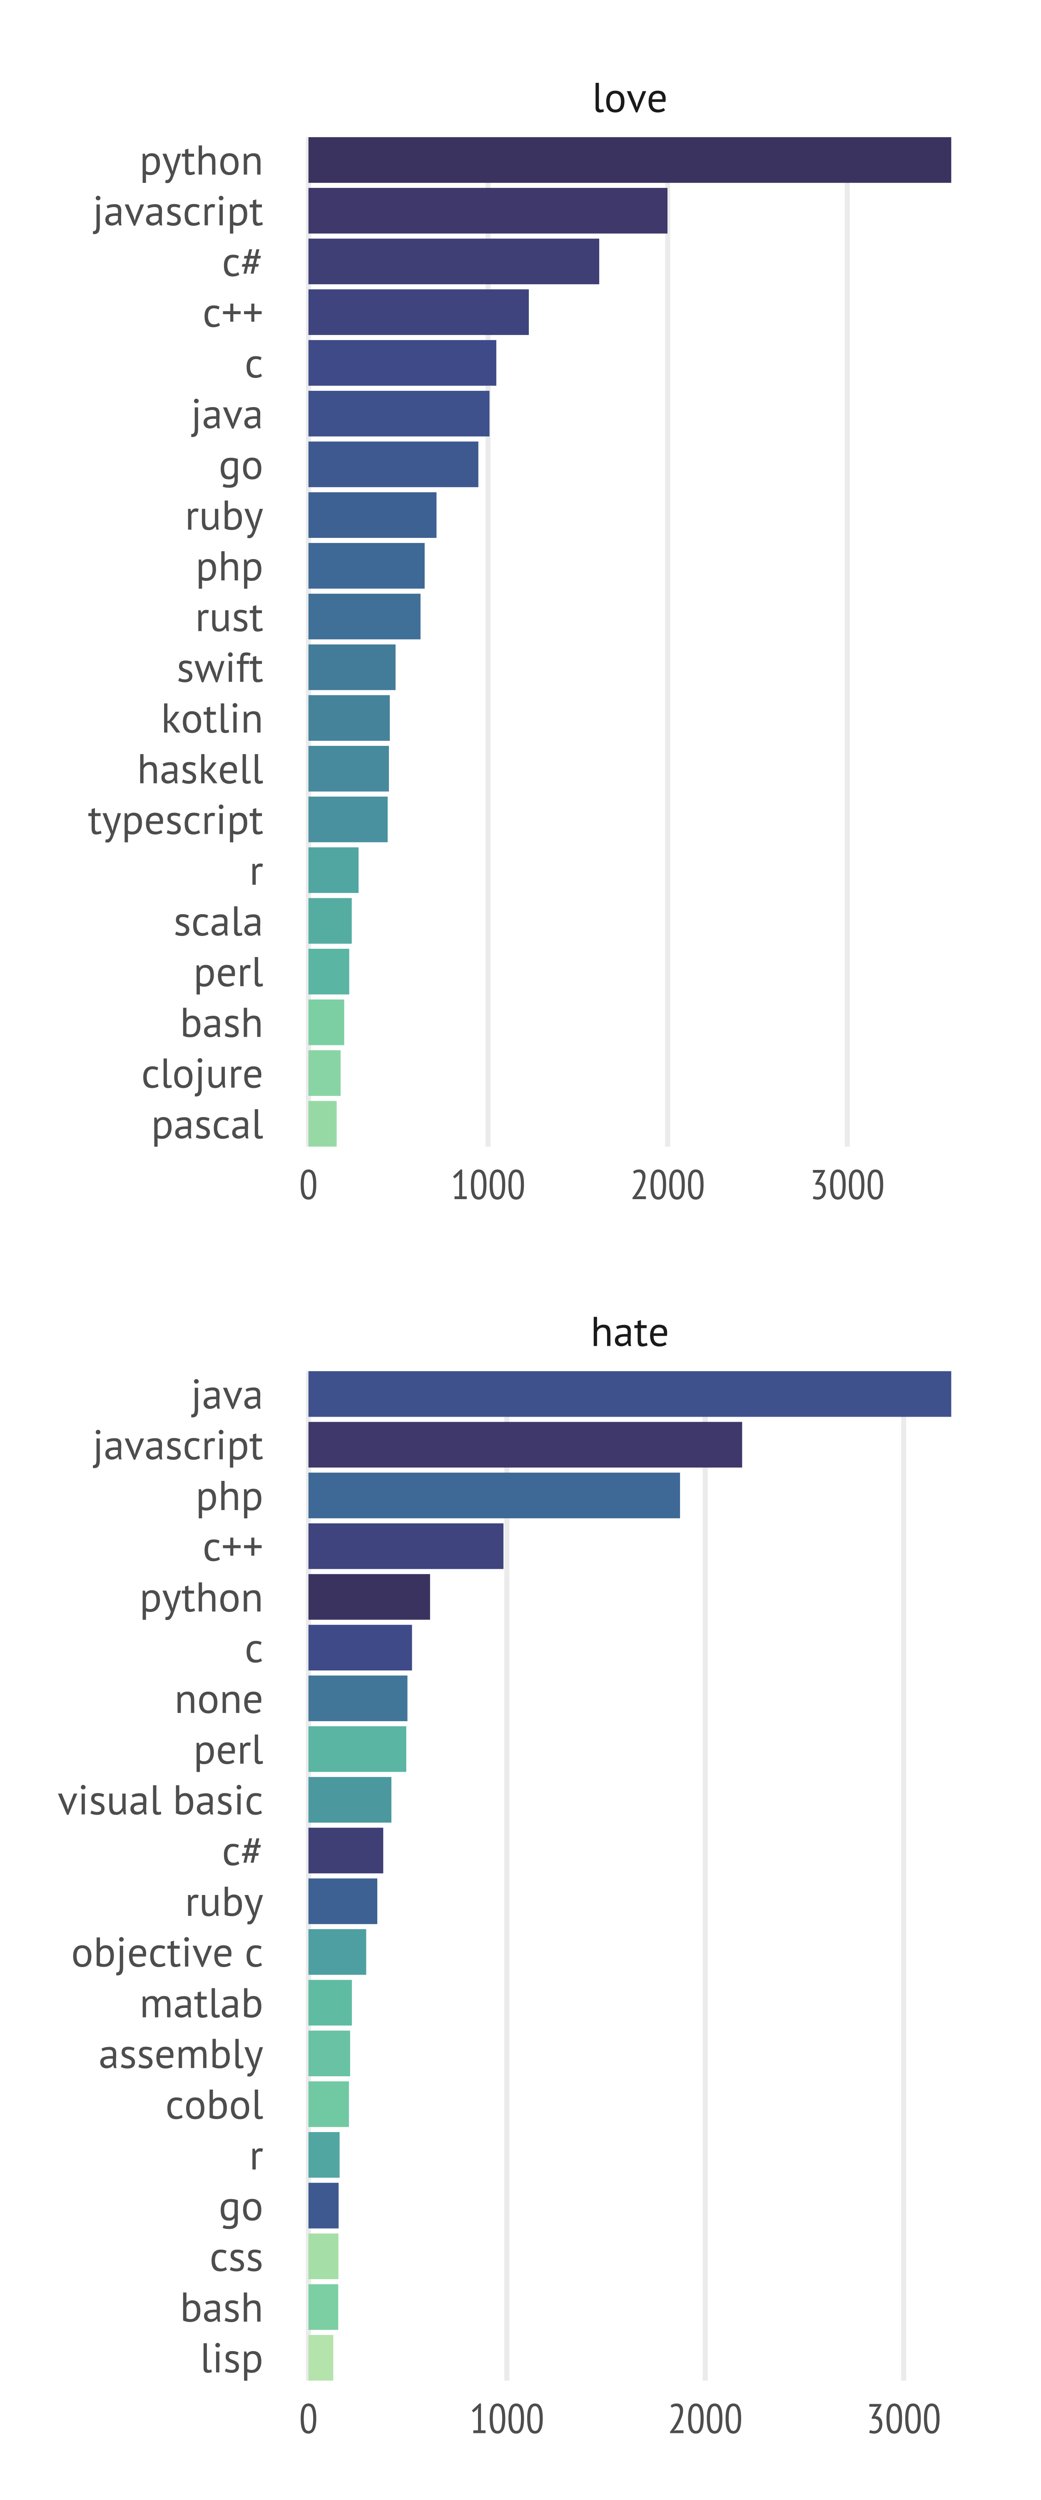 <?xml version="1.0" encoding="UTF-8"?>
<svg xmlns="http://www.w3.org/2000/svg" xmlns:xlink="http://www.w3.org/1999/xlink" width="360pt" height="864pt" viewBox="0 0 360 864" version="1.1">
<defs>
<g>
<symbol overflow="visible" id="glyph0-0">
<path style="stroke:none;" d="M 0.719 -10.078 L 10.078 -10.078 L 10.078 0 L 0.719 0 Z M 8.219 -8.938 L 5.406 -5.812 L 2.594 -8.938 L 1.875 -8.219 L 4.703 -5.047 L 1.875 -1.875 L 2.594 -1.156 L 5.406 -4.281 L 8.219 -1.156 L 8.938 -1.875 L 6.078 -5.047 L 8.938 -8.219 Z M 1.859 -0.391 L 1.969 -0.391 L 1.969 -0.562 L 2.031 -0.562 C 2.094 -0.562 2.145 -0.57 2.188 -0.594 C 2.238 -0.625 2.266 -0.672 2.266 -0.734 C 2.266 -0.805 2.238 -0.852 2.188 -0.875 C 2.133 -0.895 2.078 -0.906 2.016 -0.906 L 1.859 -0.906 Z M 2.031 -0.828 C 2.102 -0.828 2.141 -0.801 2.141 -0.75 C 2.141 -0.695 2.129 -0.664 2.109 -0.656 C 2.086 -0.656 2.055 -0.656 2.016 -0.656 L 1.969 -0.656 L 1.969 -0.828 Z M 2.719 -0.906 L 2.281 -0.906 L 2.281 -0.828 L 2.453 -0.828 L 2.453 -0.391 L 2.547 -0.391 L 2.547 -0.828 L 2.719 -0.828 Z M 3.203 -0.531 C 3.203 -0.488 3.164 -0.469 3.094 -0.469 C 3.031 -0.469 2.988 -0.477 2.969 -0.5 L 2.922 -0.406 C 2.941 -0.406 2.969 -0.398 3 -0.391 C 3.031 -0.379 3.066 -0.375 3.109 -0.375 C 3.242 -0.375 3.312 -0.43 3.312 -0.547 C 3.312 -0.629 3.266 -0.676 3.172 -0.688 C 3.086 -0.695 3.047 -0.727 3.047 -0.781 C 3.047 -0.812 3.078 -0.828 3.141 -0.828 C 3.191 -0.828 3.234 -0.816 3.266 -0.797 L 3.297 -0.891 C 3.242 -0.91 3.191 -0.922 3.141 -0.922 C 3.004 -0.922 2.938 -0.867 2.938 -0.766 C 2.938 -0.711 2.953 -0.676 2.984 -0.656 C 3.016 -0.645 3.039 -0.629 3.062 -0.609 C 3.094 -0.598 3.125 -0.586 3.156 -0.578 C 3.188 -0.566 3.203 -0.551 3.203 -0.531 Z M 3.422 -0.672 C 3.453 -0.691 3.492 -0.703 3.547 -0.703 C 3.586 -0.703 3.609 -0.68 3.609 -0.641 L 3.609 -0.625 C 3.598 -0.625 3.586 -0.625 3.578 -0.625 C 3.578 -0.633 3.566 -0.641 3.547 -0.641 C 3.43 -0.641 3.375 -0.586 3.375 -0.484 C 3.375 -0.41 3.41 -0.375 3.484 -0.375 C 3.547 -0.375 3.586 -0.398 3.609 -0.453 L 3.641 -0.391 L 3.734 -0.391 C 3.723 -0.41 3.719 -0.441 3.719 -0.484 L 3.719 -0.641 C 3.719 -0.742 3.672 -0.797 3.578 -0.797 C 3.535 -0.797 3.5 -0.789 3.469 -0.781 C 3.438 -0.77 3.41 -0.758 3.391 -0.75 Z M 3.531 -0.469 C 3.488 -0.469 3.469 -0.484 3.469 -0.516 C 3.469 -0.555 3.492 -0.578 3.547 -0.578 C 3.566 -0.578 3.578 -0.57 3.578 -0.562 C 3.586 -0.562 3.598 -0.562 3.609 -0.562 L 3.609 -0.516 C 3.598 -0.484 3.57 -0.469 3.531 -0.469 Z M 4.203 -0.391 L 4.203 -0.625 C 4.203 -0.738 4.16 -0.797 4.078 -0.797 C 4.004 -0.797 3.957 -0.77 3.938 -0.719 L 3.906 -0.781 L 3.828 -0.781 L 3.828 -0.391 L 3.938 -0.391 L 3.938 -0.641 C 3.957 -0.672 3.984 -0.688 4.016 -0.688 C 4.066 -0.688 4.094 -0.66 4.094 -0.609 L 4.094 -0.391 Z M 4.281 -0.406 C 4.32 -0.383 4.367 -0.375 4.422 -0.375 C 4.523 -0.375 4.578 -0.414 4.578 -0.5 C 4.578 -0.551 4.566 -0.582 4.547 -0.594 C 4.523 -0.602 4.5 -0.617 4.469 -0.641 C 4.414 -0.648 4.391 -0.66 4.391 -0.672 C 4.391 -0.691 4.406 -0.703 4.438 -0.703 C 4.477 -0.703 4.516 -0.691 4.547 -0.672 L 4.578 -0.766 C 4.547 -0.785 4.5 -0.797 4.438 -0.797 C 4.344 -0.797 4.297 -0.75 4.297 -0.656 C 4.297 -0.613 4.305 -0.582 4.328 -0.562 C 4.359 -0.551 4.383 -0.539 4.406 -0.531 C 4.457 -0.531 4.484 -0.516 4.484 -0.484 C 4.484 -0.473 4.469 -0.469 4.438 -0.469 C 4.383 -0.469 4.344 -0.473 4.312 -0.484 Z M 4.875 -0.609 C 4.875 -0.398 4.969 -0.297 5.156 -0.297 C 5.352 -0.297 5.453 -0.398 5.453 -0.609 C 5.453 -0.797 5.352 -0.891 5.156 -0.891 C 5.082 -0.891 5.016 -0.863 4.953 -0.812 C 4.898 -0.758 4.875 -0.691 4.875 -0.609 Z M 4.953 -0.609 C 4.953 -0.754 5.02 -0.828 5.156 -0.828 C 5.289 -0.828 5.359 -0.754 5.359 -0.609 C 5.359 -0.461 5.289 -0.391 5.156 -0.391 C 5.02 -0.391 4.953 -0.461 4.953 -0.609 Z M 5.25 -0.547 C 5.227 -0.535 5.207 -0.531 5.188 -0.531 C 5.145 -0.531 5.125 -0.555 5.125 -0.609 C 5.125 -0.641 5.145 -0.656 5.188 -0.656 L 5.234 -0.656 L 5.266 -0.719 C 5.223 -0.738 5.188 -0.75 5.156 -0.75 C 5.07 -0.75 5.031 -0.703 5.031 -0.609 C 5.031 -0.504 5.07 -0.453 5.156 -0.453 C 5.207 -0.453 5.242 -0.457 5.266 -0.469 Z M 5.75 -0.391 L 5.859 -0.391 L 5.859 -0.562 L 5.922 -0.562 C 5.973 -0.562 6.023 -0.57 6.078 -0.594 C 6.129 -0.625 6.156 -0.672 6.156 -0.734 C 6.156 -0.805 6.129 -0.852 6.078 -0.875 C 6.023 -0.895 5.969 -0.906 5.906 -0.906 L 5.75 -0.906 Z M 5.922 -0.828 C 5.992 -0.828 6.031 -0.801 6.031 -0.75 C 6.031 -0.695 6.02 -0.664 6 -0.656 C 5.977 -0.656 5.945 -0.656 5.906 -0.656 L 5.859 -0.656 L 5.859 -0.828 Z M 6.219 -0.672 C 6.258 -0.691 6.305 -0.703 6.359 -0.703 C 6.398 -0.703 6.422 -0.68 6.422 -0.641 L 6.422 -0.625 C 6.41 -0.625 6.398 -0.625 6.391 -0.625 C 6.379 -0.633 6.367 -0.641 6.359 -0.641 C 6.234 -0.641 6.172 -0.586 6.172 -0.484 C 6.172 -0.41 6.211 -0.375 6.297 -0.375 C 6.348 -0.375 6.391 -0.398 6.422 -0.453 L 6.453 -0.391 L 6.547 -0.391 C 6.535 -0.41 6.531 -0.441 6.531 -0.484 L 6.531 -0.641 C 6.531 -0.742 6.477 -0.797 6.375 -0.797 C 6.344 -0.797 6.305 -0.789 6.266 -0.781 C 6.234 -0.77 6.207 -0.758 6.188 -0.75 Z M 6.344 -0.469 C 6.301 -0.469 6.281 -0.484 6.281 -0.516 C 6.281 -0.555 6.305 -0.578 6.359 -0.578 C 6.367 -0.578 6.379 -0.57 6.391 -0.562 C 6.398 -0.562 6.41 -0.562 6.422 -0.562 L 6.422 -0.516 C 6.398 -0.484 6.375 -0.469 6.344 -0.469 Z M 6.891 -0.781 C 6.879 -0.789 6.859 -0.797 6.828 -0.797 C 6.785 -0.797 6.754 -0.77 6.734 -0.719 L 6.719 -0.781 L 6.625 -0.781 L 6.625 -0.391 L 6.734 -0.391 L 6.734 -0.641 C 6.734 -0.672 6.766 -0.688 6.828 -0.688 L 6.844 -0.688 C 6.852 -0.688 6.859 -0.68 6.859 -0.672 C 6.859 -0.672 6.863 -0.672 6.875 -0.672 Z M 6.953 -0.672 C 7.016 -0.691 7.062 -0.703 7.094 -0.703 C 7.133 -0.703 7.156 -0.68 7.156 -0.641 L 7.156 -0.625 C 7.145 -0.625 7.133 -0.625 7.125 -0.625 C 7.113 -0.633 7.102 -0.641 7.094 -0.641 C 6.969 -0.641 6.906 -0.586 6.906 -0.484 C 6.906 -0.41 6.945 -0.375 7.031 -0.375 C 7.094 -0.375 7.133 -0.398 7.156 -0.453 L 7.172 -0.453 L 7.188 -0.391 L 7.281 -0.391 C 7.27 -0.41 7.266 -0.441 7.266 -0.484 L 7.266 -0.641 C 7.266 -0.742 7.211 -0.797 7.109 -0.797 C 7.078 -0.797 7.047 -0.789 7.016 -0.781 C 6.984 -0.77 6.957 -0.758 6.938 -0.75 Z M 7.078 -0.469 C 7.035 -0.469 7.016 -0.484 7.016 -0.516 C 7.016 -0.555 7.039 -0.578 7.094 -0.578 C 7.102 -0.578 7.113 -0.57 7.125 -0.562 C 7.133 -0.562 7.145 -0.562 7.156 -0.562 L 7.156 -0.516 C 7.133 -0.484 7.109 -0.469 7.078 -0.469 Z M 7.672 -0.906 L 7.234 -0.906 L 7.234 -0.828 L 7.391 -0.828 L 7.391 -0.391 L 7.5 -0.391 L 7.5 -0.828 L 7.672 -0.828 Z M 7.797 -0.781 L 7.672 -0.781 L 7.844 -0.391 C 7.844 -0.336 7.82 -0.312 7.781 -0.312 L 7.766 -0.328 L 7.734 -0.25 C 7.754 -0.238 7.781 -0.234 7.812 -0.234 C 7.852 -0.234 7.898 -0.297 7.953 -0.422 L 8.094 -0.781 L 7.984 -0.781 L 7.906 -0.562 L 7.906 -0.484 L 7.891 -0.484 L 7.875 -0.562 Z M 8.141 -0.234 L 8.25 -0.234 L 8.25 -0.406 C 8.258 -0.383 8.285 -0.375 8.328 -0.375 C 8.461 -0.375 8.531 -0.445 8.531 -0.594 C 8.531 -0.727 8.477 -0.797 8.375 -0.797 C 8.32 -0.797 8.273 -0.773 8.234 -0.734 L 8.219 -0.734 L 8.219 -0.781 L 8.141 -0.781 Z M 8.344 -0.703 C 8.383 -0.703 8.406 -0.664 8.406 -0.594 C 8.406 -0.508 8.375 -0.469 8.312 -0.469 C 8.289 -0.469 8.27 -0.473 8.25 -0.484 L 8.25 -0.641 C 8.25 -0.68 8.281 -0.703 8.344 -0.703 Z M 8.906 -0.484 C 8.883 -0.473 8.848 -0.469 8.797 -0.469 C 8.734 -0.469 8.695 -0.492 8.688 -0.547 L 8.953 -0.547 L 8.953 -0.641 C 8.953 -0.691 8.938 -0.727 8.906 -0.75 C 8.875 -0.781 8.832 -0.797 8.781 -0.797 C 8.656 -0.797 8.594 -0.723 8.594 -0.578 C 8.594 -0.441 8.656 -0.375 8.781 -0.375 C 8.812 -0.375 8.844 -0.379 8.875 -0.391 C 8.906 -0.398 8.93 -0.41 8.953 -0.422 Z M 8.781 -0.703 C 8.844 -0.703 8.867 -0.676 8.859 -0.625 L 8.703 -0.625 C 8.703 -0.676 8.727 -0.703 8.781 -0.703 Z M 8.781 -0.703 "/>
</symbol>
<symbol overflow="visible" id="glyph0-1">
<path style="stroke:none;" d="M 5.734 0 L 5.734 -4.109 C 5.734 -4.484 5.711 -4.812 5.672 -5.094 C 5.629 -5.375 5.551 -5.609 5.438 -5.797 C 5.32 -5.984 5.164 -6.125 4.969 -6.219 C 4.77 -6.32 4.508 -6.375 4.188 -6.375 C 3.738 -6.375 3.332 -6.223 2.969 -5.922 C 2.602 -5.629 2.367 -5.254 2.266 -4.797 L 2.266 0 L 1.109 0 L 1.109 -10.078 L 2.266 -10.078 L 2.266 -6.391 L 2.312 -6.391 C 2.562 -6.691 2.863 -6.93 3.219 -7.109 C 3.57 -7.285 4.008 -7.375 4.531 -7.375 C 4.926 -7.375 5.27 -7.328 5.562 -7.234 C 5.863 -7.148 6.113 -6.988 6.312 -6.75 C 6.508 -6.52 6.656 -6.211 6.75 -5.828 C 6.844 -5.441 6.891 -4.945 6.891 -4.344 L 6.891 0 Z M 5.734 0 "/>
</symbol>
<symbol overflow="visible" id="glyph0-2">
<path style="stroke:none;" d="M 1 -6.672 C 1.363 -6.891 1.785 -7.051 2.266 -7.156 C 2.754 -7.258 3.258 -7.312 3.781 -7.312 C 4.281 -7.312 4.68 -7.242 4.984 -7.109 C 5.297 -6.984 5.531 -6.812 5.688 -6.594 C 5.844 -6.375 5.945 -6.133 6 -5.875 C 6.051 -5.613 6.078 -5.352 6.078 -5.094 C 6.078 -4.52 6.062 -3.957 6.031 -3.406 C 6.008 -2.863 6 -2.348 6 -1.859 C 6 -1.504 6.008 -1.164 6.031 -0.844 C 6.062 -0.531 6.113 -0.238 6.188 0.031 L 5.344 0.031 L 5.047 -0.984 L 4.969 -0.984 C 4.883 -0.848 4.773 -0.711 4.641 -0.578 C 4.516 -0.453 4.359 -0.336 4.172 -0.234 C 3.992 -0.141 3.785 -0.062 3.547 0 C 3.305 0.07 3.031 0.109 2.719 0.109 C 2.414 0.109 2.129 0.062 1.859 -0.031 C 1.598 -0.125 1.367 -0.258 1.172 -0.438 C 0.984 -0.613 0.832 -0.828 0.719 -1.078 C 0.613 -1.328 0.562 -1.613 0.562 -1.938 C 0.562 -2.352 0.645 -2.703 0.812 -2.984 C 0.988 -3.273 1.234 -3.504 1.547 -3.672 C 1.859 -3.836 2.234 -3.957 2.672 -4.031 C 3.109 -4.102 3.594 -4.141 4.125 -4.141 C 4.258 -4.141 4.391 -4.141 4.516 -4.141 C 4.641 -4.141 4.77 -4.129 4.906 -4.109 C 4.938 -4.391 4.953 -4.648 4.953 -4.891 C 4.953 -5.41 4.848 -5.773 4.641 -5.984 C 4.43 -6.203 4.047 -6.312 3.484 -6.312 C 3.316 -6.312 3.141 -6.297 2.953 -6.266 C 2.766 -6.242 2.57 -6.211 2.375 -6.172 C 2.188 -6.129 2.004 -6.078 1.828 -6.016 C 1.648 -5.953 1.492 -5.883 1.359 -5.812 Z M 3.047 -0.891 C 3.305 -0.891 3.539 -0.926 3.75 -1 C 3.969 -1.07 4.148 -1.16 4.297 -1.266 C 4.453 -1.379 4.582 -1.504 4.688 -1.641 C 4.789 -1.773 4.863 -1.906 4.906 -2.031 L 4.906 -3.234 C 4.77 -3.234 4.633 -3.234 4.5 -3.234 C 4.363 -3.242 4.227 -3.25 4.094 -3.25 C 3.789 -3.25 3.5 -3.234 3.219 -3.203 C 2.938 -3.172 2.688 -3.109 2.469 -3.016 C 2.25 -2.922 2.07 -2.797 1.938 -2.641 C 1.812 -2.484 1.75 -2.285 1.75 -2.047 C 1.75 -1.711 1.867 -1.438 2.109 -1.219 C 2.359 -1 2.672 -0.891 3.047 -0.891 Z M 3.047 -0.891 "/>
</symbol>
<symbol overflow="visible" id="glyph0-3">
<path style="stroke:none;" d="M 0.156 -7.203 L 1.281 -7.203 L 1.281 -8.625 L 2.438 -8.953 L 2.438 -7.203 L 4.391 -7.203 L 4.391 -6.188 L 2.438 -6.188 L 2.438 -2.203 C 2.438 -1.703 2.5 -1.348 2.625 -1.141 C 2.75 -0.93 2.957 -0.828 3.25 -0.828 C 3.5 -0.828 3.711 -0.852 3.891 -0.906 C 4.066 -0.969 4.258 -1.039 4.469 -1.125 L 4.719 -0.25 C 4.469 -0.125 4.188 -0.023 3.875 0.047 C 3.57 0.129 3.238 0.172 2.875 0.172 C 2.289 0.172 1.879 0.004 1.641 -0.328 C 1.398 -0.66 1.281 -1.211 1.281 -1.984 L 1.281 -6.188 L 0.156 -6.188 Z M 0.156 -7.203 "/>
</symbol>
<symbol overflow="visible" id="glyph0-4">
<path style="stroke:none;" d="M 6.375 -0.578 C 6.082 -0.348 5.719 -0.164 5.281 -0.031 C 4.844 0.102 4.379 0.172 3.891 0.172 C 3.336 0.172 2.859 0.082 2.453 -0.094 C 2.055 -0.27 1.727 -0.523 1.469 -0.859 C 1.207 -1.191 1.016 -1.586 0.891 -2.047 C 0.766 -2.504 0.703 -3.02 0.703 -3.594 C 0.703 -4.832 0.973 -5.77 1.516 -6.406 C 2.066 -7.051 2.852 -7.375 3.875 -7.375 C 4.195 -7.375 4.52 -7.336 4.844 -7.266 C 5.176 -7.191 5.473 -7.055 5.734 -6.859 C 5.992 -6.66 6.203 -6.375 6.359 -6 C 6.523 -5.633 6.609 -5.145 6.609 -4.531 C 6.609 -4.219 6.582 -3.867 6.531 -3.484 L 1.906 -3.484 C 1.906 -3.066 1.945 -2.691 2.031 -2.359 C 2.113 -2.035 2.242 -1.758 2.422 -1.531 C 2.609 -1.312 2.848 -1.141 3.141 -1.016 C 3.441 -0.891 3.801 -0.828 4.219 -0.828 C 4.539 -0.828 4.863 -0.883 5.188 -1 C 5.52 -1.125 5.77 -1.258 5.938 -1.406 Z M 3.891 -6.375 C 3.328 -6.375 2.875 -6.223 2.531 -5.922 C 2.188 -5.617 1.984 -5.109 1.922 -4.391 L 5.484 -4.391 C 5.484 -5.117 5.344 -5.629 5.062 -5.922 C 4.789 -6.223 4.398 -6.375 3.891 -6.375 Z M 3.891 -6.375 "/>
</symbol>
<symbol overflow="visible" id="glyph0-5">
<path style="stroke:none;" d="M 2.391 -1.766 C 2.391 -1.43 2.445 -1.191 2.562 -1.047 C 2.676 -0.898 2.836 -0.828 3.047 -0.828 C 3.172 -0.828 3.305 -0.836 3.453 -0.859 C 3.598 -0.879 3.766 -0.926 3.953 -1 L 4.078 -0.094 C 3.922 -0.008 3.707 0.051 3.438 0.094 C 3.164 0.145 2.926 0.172 2.719 0.172 C 2.289 0.172 1.938 0.051 1.656 -0.188 C 1.375 -0.438 1.234 -0.852 1.234 -1.438 L 1.234 -10.078 L 2.391 -10.078 Z M 2.391 -1.766 "/>
</symbol>
<symbol overflow="visible" id="glyph0-6">
<path style="stroke:none;" d="M 0.703 -3.594 C 0.703 -4.82 0.973 -5.758 1.516 -6.406 C 2.055 -7.051 2.836 -7.375 3.859 -7.375 C 4.398 -7.375 4.867 -7.285 5.266 -7.109 C 5.66 -6.93 5.988 -6.676 6.25 -6.344 C 6.508 -6.008 6.703 -5.609 6.828 -5.141 C 6.953 -4.68 7.016 -4.164 7.016 -3.594 C 7.016 -2.375 6.742 -1.441 6.203 -0.797 C 5.66 -0.148 4.879 0.172 3.859 0.172 C 3.316 0.172 2.848 0.082 2.453 -0.094 C 2.055 -0.27 1.727 -0.523 1.469 -0.859 C 1.207 -1.191 1.016 -1.586 0.891 -2.047 C 0.766 -2.516 0.703 -3.031 0.703 -3.594 Z M 1.906 -3.594 C 1.906 -3.227 1.941 -2.879 2.016 -2.547 C 2.086 -2.211 2.195 -1.922 2.344 -1.672 C 2.5 -1.422 2.703 -1.219 2.953 -1.062 C 3.203 -0.906 3.504 -0.828 3.859 -0.828 C 5.16 -0.828 5.812 -1.75 5.812 -3.594 C 5.812 -3.969 5.773 -4.32 5.703 -4.656 C 5.641 -5 5.531 -5.297 5.375 -5.547 C 5.219 -5.797 5.016 -5.992 4.766 -6.141 C 4.516 -6.297 4.211 -6.375 3.859 -6.375 C 2.555 -6.375 1.906 -5.445 1.906 -3.594 Z M 1.906 -3.594 "/>
</symbol>
<symbol overflow="visible" id="glyph0-7">
<path style="stroke:none;" d="M 3.188 -2.984 L 3.594 -1.609 L 3.969 -3.016 L 5.578 -7.203 L 6.812 -7.203 L 3.75 0.156 L 3.25 0.156 L 0.125 -7.203 L 1.453 -7.203 Z M 3.188 -2.984 "/>
</symbol>
<symbol overflow="visible" id="glyph0-8">
<path style="stroke:none;" d="M 1.109 -7.203 L 1.906 -7.203 L 2.125 -6.344 L 2.172 -6.344 C 2.391 -6.676 2.676 -6.93 3.031 -7.109 C 3.383 -7.285 3.785 -7.375 4.234 -7.375 C 5.191 -7.375 5.906 -7.086 6.375 -6.516 C 6.852 -5.953 7.094 -5.031 7.094 -3.75 C 7.094 -3.145 7.008 -2.598 6.844 -2.109 C 6.688 -1.629 6.461 -1.219 6.172 -0.875 C 5.891 -0.539 5.547 -0.281 5.141 -0.094 C 4.734 0.082 4.281 0.172 3.781 0.172 C 3.414 0.172 3.129 0.148 2.922 0.109 C 2.723 0.066 2.504 -0.004 2.266 -0.109 L 2.266 2.875 L 1.109 2.875 Z M 4.016 -6.375 C 3.523 -6.375 3.141 -6.242 2.859 -5.984 C 2.578 -5.734 2.379 -5.348 2.266 -4.828 L 2.266 -1.25 C 2.43 -1.113 2.625 -1.008 2.844 -0.938 C 3.07 -0.863 3.367 -0.828 3.734 -0.828 C 4.391 -0.828 4.91 -1.07 5.297 -1.562 C 5.691 -2.062 5.891 -2.797 5.891 -3.766 C 5.891 -4.148 5.852 -4.504 5.781 -4.828 C 5.719 -5.148 5.613 -5.426 5.469 -5.656 C 5.32 -5.883 5.129 -6.062 4.891 -6.188 C 4.648 -6.312 4.359 -6.375 4.016 -6.375 Z M 4.016 -6.375 "/>
</symbol>
<symbol overflow="visible" id="glyph0-9">
<path style="stroke:none;" d="M 4.281 -1.953 C 4.281 -2.242 4.191 -2.469 4.016 -2.625 C 3.848 -2.789 3.633 -2.93 3.375 -3.047 C 3.125 -3.16 2.848 -3.266 2.547 -3.359 C 2.242 -3.461 1.961 -3.594 1.703 -3.75 C 1.453 -3.906 1.238 -4.109 1.062 -4.359 C 0.895 -4.609 0.812 -4.945 0.812 -5.375 C 0.812 -6.062 1.004 -6.566 1.391 -6.891 C 1.785 -7.211 2.336 -7.375 3.047 -7.375 C 3.555 -7.375 3.988 -7.328 4.344 -7.234 C 4.695 -7.148 5.004 -7.047 5.266 -6.922 L 4.984 -5.969 C 4.766 -6.07 4.5 -6.164 4.188 -6.25 C 3.875 -6.332 3.539 -6.375 3.188 -6.375 C 2.758 -6.375 2.445 -6.301 2.25 -6.156 C 2.051 -6.008 1.953 -5.758 1.953 -5.406 C 1.953 -5.156 2.039 -4.957 2.219 -4.812 C 2.395 -4.676 2.609 -4.551 2.859 -4.438 C 3.109 -4.332 3.383 -4.227 3.688 -4.125 C 4 -4.02 4.281 -3.879 4.531 -3.703 C 4.781 -3.523 4.992 -3.305 5.172 -3.047 C 5.348 -2.785 5.438 -2.438 5.438 -2 C 5.438 -1.695 5.383 -1.41 5.281 -1.141 C 5.176 -0.867 5.02 -0.633 4.812 -0.438 C 4.602 -0.25 4.344 -0.102 4.031 0 C 3.719 0.113 3.348 0.172 2.922 0.172 C 2.379 0.172 1.914 0.117 1.531 0.016 C 1.145 -0.086 0.82 -0.211 0.562 -0.359 L 0.906 -1.344 C 1.125 -1.219 1.41 -1.098 1.766 -0.984 C 2.129 -0.879 2.492 -0.828 2.859 -0.828 C 3.266 -0.828 3.602 -0.91 3.875 -1.078 C 4.145 -1.242 4.281 -1.535 4.281 -1.953 Z M 4.281 -1.953 "/>
</symbol>
<symbol overflow="visible" id="glyph0-10">
<path style="stroke:none;" d="M 6.016 -0.469 C 5.734 -0.258 5.395 -0.102 5 0 C 4.602 0.113 4.191 0.172 3.766 0.172 C 3.203 0.172 2.727 0.082 2.344 -0.094 C 1.957 -0.27 1.641 -0.523 1.391 -0.859 C 1.148 -1.191 0.973 -1.586 0.859 -2.047 C 0.754 -2.516 0.703 -3.031 0.703 -3.594 C 0.703 -4.82 0.969 -5.758 1.5 -6.406 C 2.039 -7.051 2.816 -7.375 3.828 -7.375 C 4.297 -7.375 4.688 -7.336 5 -7.266 C 5.32 -7.191 5.613 -7.086 5.875 -6.953 L 5.547 -5.969 C 5.328 -6.094 5.082 -6.191 4.812 -6.266 C 4.539 -6.336 4.254 -6.375 3.953 -6.375 C 2.586 -6.375 1.906 -5.445 1.906 -3.594 C 1.906 -3.227 1.941 -2.879 2.016 -2.547 C 2.086 -2.223 2.207 -1.93 2.375 -1.672 C 2.539 -1.422 2.758 -1.219 3.031 -1.062 C 3.301 -0.906 3.641 -0.828 4.047 -0.828 C 4.391 -0.828 4.695 -0.879 4.969 -0.984 C 5.25 -1.098 5.473 -1.223 5.641 -1.359 Z M 6.016 -0.469 "/>
</symbol>
<symbol overflow="visible" id="glyph0-11">
<path style="stroke:none;" d="M 1.344 -7.203 L 2.5 -7.203 L 2.5 0.391 C 2.5 1.285 2.344 1.953 2.031 2.391 C 1.719 2.828 1.227 3.047 0.562 3.047 C 0.488 3.047 0.414 3.047 0.344 3.047 C 0.281 3.047 0.207 3.039 0.125 3.031 L 0.125 2.047 C 0.395 2.047 0.609 2.004 0.766 1.922 C 0.93 1.836 1.055 1.707 1.141 1.531 C 1.223 1.363 1.273 1.145 1.297 0.875 C 1.328 0.613 1.344 0.305 1.344 -0.047 Z M 1.094 -9.391 C 1.094 -9.609 1.164 -9.797 1.312 -9.953 C 1.469 -10.117 1.66 -10.203 1.891 -10.203 C 2.117 -10.203 2.312 -10.117 2.469 -9.953 C 2.633 -9.797 2.719 -9.609 2.719 -9.391 C 2.719 -9.172 2.633 -8.988 2.469 -8.844 C 2.312 -8.695 2.117 -8.625 1.891 -8.625 C 1.66 -8.625 1.469 -8.695 1.312 -8.844 C 1.164 -8.988 1.094 -9.172 1.094 -9.391 Z M 1.094 -9.391 "/>
</symbol>
<symbol overflow="visible" id="glyph0-12">
<path style="stroke:none;" d="M 2.141 -7.203 L 2.141 -3.094 C 2.141 -2.719 2.16 -2.391 2.203 -2.109 C 2.254 -1.828 2.332 -1.594 2.438 -1.406 C 2.539 -1.219 2.68 -1.07 2.859 -0.969 C 3.047 -0.875 3.281 -0.828 3.562 -0.828 C 3.82 -0.828 4.051 -0.867 4.25 -0.953 C 4.445 -1.035 4.625 -1.148 4.781 -1.297 C 4.945 -1.441 5.086 -1.609 5.203 -1.797 C 5.328 -1.984 5.426 -2.18 5.5 -2.391 L 5.5 -7.203 L 6.656 -7.203 L 6.656 -2.047 C 6.656 -1.703 6.664 -1.344 6.688 -0.969 C 6.719 -0.602 6.758 -0.281 6.812 0 L 6.016 0 L 5.734 -1.141 L 5.656 -1.141 C 5.438 -0.766 5.141 -0.453 4.766 -0.203 C 4.391 0.047 3.914 0.172 3.344 0.172 C 2.957 0.172 2.617 0.125 2.328 0.031 C 2.035 -0.051 1.789 -0.207 1.594 -0.438 C 1.395 -0.676 1.242 -0.988 1.141 -1.375 C 1.047 -1.758 1 -2.254 1 -2.859 L 1 -7.203 Z M 2.141 -7.203 "/>
</symbol>
<symbol overflow="visible" id="glyph0-13">
<path style="stroke:none;" d="M 4.516 -6.094 C 4.223 -6.188 3.945 -6.234 3.688 -6.234 C 3.27 -6.234 2.941 -6.117 2.703 -5.891 C 2.461 -5.672 2.316 -5.391 2.266 -5.047 L 2.266 0 L 1.109 0 L 1.109 -7.203 L 1.922 -7.203 L 2.125 -6.328 L 2.188 -6.328 C 2.375 -6.648 2.594 -6.898 2.844 -7.078 C 3.102 -7.254 3.426 -7.344 3.812 -7.344 C 4.094 -7.344 4.406 -7.297 4.75 -7.203 Z M 4.516 -6.094 "/>
</symbol>
<symbol overflow="visible" id="glyph0-14">
<path style="stroke:none;" d="M 1.109 -10.078 L 2.266 -10.078 L 2.266 -6.5 L 2.312 -6.5 C 2.539 -6.781 2.82 -6.992 3.156 -7.141 C 3.5 -7.297 3.875 -7.375 4.281 -7.375 C 5.207 -7.375 5.906 -7.078 6.375 -6.484 C 6.844 -5.891 7.078 -4.969 7.078 -3.719 C 7.078 -2.457 6.77 -1.5 6.156 -0.844 C 5.539 -0.195 4.676 0.125 3.562 0.125 C 3.02 0.125 2.531 0.066 2.094 -0.047 C 1.656 -0.16 1.328 -0.285 1.109 -0.422 Z M 4.078 -6.375 C 3.598 -6.375 3.207 -6.238 2.906 -5.969 C 2.613 -5.695 2.398 -5.316 2.266 -4.828 L 2.266 -1.203 C 2.441 -1.086 2.66 -1.004 2.922 -0.953 C 3.18 -0.898 3.453 -0.875 3.734 -0.875 C 4.379 -0.875 4.895 -1.102 5.281 -1.562 C 5.676 -2.031 5.875 -2.754 5.875 -3.734 C 5.875 -4.109 5.836 -4.457 5.766 -4.781 C 5.703 -5.102 5.598 -5.379 5.453 -5.609 C 5.316 -5.848 5.133 -6.035 4.906 -6.172 C 4.676 -6.305 4.398 -6.375 4.078 -6.375 Z M 4.078 -6.375 "/>
</symbol>
<symbol overflow="visible" id="glyph0-15">
<path style="stroke:none;" d="M 3.234 -2.531 L 3.625 -1.156 L 3.703 -1.156 L 4.016 -2.547 L 5.422 -7.203 L 6.578 -7.203 L 4.453 -0.734 C 4.285 -0.266 4.125 0.188 3.969 0.625 C 3.812 1.07 3.633 1.469 3.438 1.812 C 3.25 2.156 3.035 2.43 2.797 2.641 C 2.555 2.848 2.273 2.953 1.953 2.953 C 1.609 2.953 1.328 2.906 1.109 2.812 L 1.312 1.812 C 1.438 1.863 1.555 1.891 1.672 1.891 C 1.941 1.891 2.203 1.742 2.453 1.453 C 2.703 1.172 2.906 0.688 3.062 0 L 0.172 -7.203 L 1.5 -7.203 Z M 3.234 -2.531 "/>
</symbol>
<symbol overflow="visible" id="glyph0-16">
<path style="stroke:none;" d="M 1.359 -7.203 L 2.5 -7.203 L 2.5 0 L 1.359 0 Z M 1.109 -9.391 C 1.109 -9.609 1.18 -9.797 1.328 -9.953 C 1.484 -10.117 1.676 -10.203 1.906 -10.203 C 2.133 -10.203 2.328 -10.117 2.484 -9.953 C 2.648 -9.797 2.734 -9.609 2.734 -9.391 C 2.734 -9.172 2.648 -8.988 2.484 -8.844 C 2.328 -8.695 2.133 -8.625 1.906 -8.625 C 1.676 -8.625 1.484 -8.695 1.328 -8.844 C 1.18 -8.988 1.109 -9.172 1.109 -9.391 Z M 1.109 -9.391 "/>
</symbol>
<symbol overflow="visible" id="glyph0-17">
<path style="stroke:none;" d="M 2.922 -3.234 L 2.266 -3.234 L 2.266 0 L 1.109 0 L 1.109 -10.078 L 2.266 -10.078 L 2.266 -3.953 L 2.859 -4.156 L 5.078 -7.203 L 6.422 -7.203 L 4.219 -4.312 L 3.625 -3.828 L 4.344 -3.25 L 6.75 0 L 5.328 0 Z M 2.922 -3.234 "/>
</symbol>
<symbol overflow="visible" id="glyph0-18">
<path style="stroke:none;" d="M 5.734 0 L 5.734 -4.109 C 5.734 -4.859 5.625 -5.422 5.406 -5.797 C 5.188 -6.18 4.789 -6.375 4.219 -6.375 C 3.707 -6.375 3.285 -6.234 2.953 -5.953 C 2.629 -5.68 2.398 -5.336 2.266 -4.922 L 2.266 0 L 1.109 0 L 1.109 -7.203 L 1.922 -7.203 L 2.125 -6.328 L 2.188 -6.328 C 2.414 -6.629 2.723 -6.879 3.109 -7.078 C 3.504 -7.273 3.973 -7.375 4.516 -7.375 C 4.898 -7.375 5.242 -7.328 5.547 -7.234 C 5.848 -7.148 6.094 -6.988 6.281 -6.75 C 6.477 -6.52 6.629 -6.211 6.734 -5.828 C 6.836 -5.441 6.891 -4.945 6.891 -4.344 L 6.891 0 Z M 5.734 0 "/>
</symbol>
<symbol overflow="visible" id="glyph0-19">
<path style="stroke:none;" d="M 5.781 -7.203 L 7.438 -3 L 7.797 -1.609 L 7.828 -1.609 L 8.094 -3.031 L 9.375 -7.203 L 10.469 -7.203 L 8.047 0.156 L 7.484 0.156 L 5.609 -4.594 L 5.328 -5.781 L 5.281 -5.781 L 5 -4.578 L 3.188 0.156 L 2.625 0.156 L 0.109 -7.203 L 1.375 -7.203 L 2.797 -3.016 L 3.047 -1.609 L 3.406 -3.047 L 4.938 -7.203 Z M 5.781 -7.203 "/>
</symbol>
<symbol overflow="visible" id="glyph0-20">
<path style="stroke:none;" d="M 0.312 -7.203 L 1.438 -7.203 L 1.438 -7.609 C 1.438 -8.047 1.473 -8.426 1.547 -8.75 C 1.617 -9.082 1.734 -9.352 1.891 -9.562 C 2.055 -9.77 2.27 -9.922 2.531 -10.016 C 2.789 -10.117 3.113 -10.172 3.5 -10.172 C 3.812 -10.172 4.082 -10.148 4.312 -10.109 C 4.551 -10.078 4.801 -10.004 5.062 -9.891 L 4.797 -8.938 C 4.578 -9.031 4.367 -9.086 4.172 -9.109 C 3.973 -9.141 3.785 -9.156 3.609 -9.156 C 3.359 -9.156 3.164 -9.117 3.031 -9.047 C 2.895 -8.973 2.797 -8.859 2.734 -8.703 C 2.672 -8.555 2.629 -8.375 2.609 -8.156 C 2.598 -7.945 2.594 -7.695 2.594 -7.406 L 2.594 -7.203 L 4.516 -7.203 L 4.516 -6.188 L 2.594 -6.188 L 2.594 0 L 1.438 0 L 1.438 -6.188 L 0.312 -6.188 Z M 0.312 -7.203 "/>
</symbol>
<symbol overflow="visible" id="glyph0-21">
<path style="stroke:none;" d="M 6.625 0.328 C 6.625 1.266 6.375 1.953 5.875 2.391 C 5.383 2.828 4.656 3.047 3.688 3.047 C 3.113 3.047 2.648 3.008 2.297 2.938 C 1.941 2.875 1.641 2.785 1.391 2.672 L 1.703 1.688 C 1.922 1.77 2.164 1.848 2.438 1.922 C 2.707 2.004 3.055 2.047 3.484 2.047 C 3.891 2.047 4.219 2.008 4.469 1.938 C 4.727 1.863 4.93 1.742 5.078 1.578 C 5.234 1.41 5.336 1.191 5.391 0.922 C 5.453 0.66 5.484 0.348 5.484 -0.016 L 5.484 -0.703 L 5.438 -0.703 C 5.238 -0.422 4.988 -0.207 4.688 -0.062 C 4.395 0.082 4.008 0.156 3.531 0.156 C 2.562 0.156 1.848 -0.145 1.391 -0.75 C 0.93 -1.352 0.703 -2.297 0.703 -3.578 C 0.703 -4.805 0.992 -5.738 1.578 -6.375 C 2.172 -7.008 3.035 -7.328 4.172 -7.328 C 4.723 -7.328 5.191 -7.285 5.578 -7.203 C 5.973 -7.117 6.32 -7.02 6.625 -6.906 Z M 3.734 -0.844 C 4.223 -0.844 4.602 -0.961 4.875 -1.203 C 5.156 -1.453 5.352 -1.836 5.469 -2.359 L 5.469 -6.047 C 5.082 -6.234 4.594 -6.328 4 -6.328 C 3.352 -6.328 2.844 -6.102 2.469 -5.656 C 2.094 -5.219 1.906 -4.531 1.906 -3.594 C 1.906 -3.188 1.938 -2.812 2 -2.469 C 2.07 -2.133 2.176 -1.848 2.312 -1.609 C 2.457 -1.367 2.645 -1.18 2.875 -1.047 C 3.113 -0.91 3.398 -0.844 3.734 -0.844 Z M 3.734 -0.844 "/>
</symbol>
<symbol overflow="visible" id="glyph0-22">
<path style="stroke:none;" d="M 0.578 -5.391 L 3.109 -5.391 L 3.109 -8 L 4.156 -8 L 4.156 -5.391 L 6.688 -5.391 L 6.688 -4.344 L 4.156 -4.344 L 4.156 -1.75 L 3.109 -1.75 L 3.109 -4.344 L 0.578 -4.344 Z M 0.578 -5.391 "/>
</symbol>
<symbol overflow="visible" id="glyph0-23">
<path style="stroke:none;" d="M 4.031 -3.234 L 2.516 -3.234 L 1.953 -0.828 L 0.969 -0.828 L 1.531 -3.234 L 0.406 -3.234 L 0.609 -4.156 L 1.75 -4.156 L 2.188 -6.047 L 1.125 -6.047 L 1.328 -6.969 L 2.406 -6.969 L 2.953 -9.25 L 3.953 -9.25 L 3.406 -6.969 L 4.906 -6.969 L 5.453 -9.25 L 6.453 -9.25 L 5.906 -6.969 L 7.016 -6.969 L 6.781 -6.047 L 5.688 -6.047 L 5.25 -4.156 L 6.297 -4.156 L 6.062 -3.234 L 5.031 -3.234 L 4.469 -0.828 L 3.469 -0.828 Z M 2.734 -4.156 L 4.25 -4.156 L 4.703 -6.047 L 3.188 -6.047 Z M 2.734 -4.156 "/>
</symbol>
<symbol overflow="visible" id="glyph0-24">
<path style="stroke:none;" d="M 5.328 0 L 5.328 -4.078 C 5.328 -4.461 5.312 -4.797 5.281 -5.078 C 5.25 -5.359 5.18 -5.594 5.078 -5.781 C 4.984 -5.977 4.848 -6.125 4.672 -6.219 C 4.492 -6.32 4.258 -6.375 3.969 -6.375 C 3.531 -6.375 3.164 -6.238 2.875 -5.969 C 2.582 -5.695 2.379 -5.359 2.266 -4.953 L 2.266 0 L 1.109 0 L 1.109 -7.203 L 1.922 -7.203 L 2.125 -6.328 L 2.188 -6.328 C 2.445 -6.629 2.742 -6.879 3.078 -7.078 C 3.422 -7.273 3.867 -7.375 4.422 -7.375 C 4.879 -7.375 5.254 -7.285 5.547 -7.109 C 5.848 -6.93 6.078 -6.625 6.234 -6.188 C 6.453 -6.551 6.754 -6.836 7.141 -7.047 C 7.535 -7.266 7.977 -7.375 8.469 -7.375 C 8.875 -7.375 9.211 -7.328 9.484 -7.234 C 9.766 -7.148 9.992 -6.988 10.172 -6.75 C 10.359 -6.52 10.492 -6.207 10.578 -5.812 C 10.66 -5.426 10.703 -4.93 10.703 -4.328 L 10.703 0 L 9.547 0 L 9.547 -4.344 C 9.547 -4.688 9.531 -4.984 9.5 -5.234 C 9.469 -5.492 9.398 -5.707 9.297 -5.875 C 9.191 -6.039 9.051 -6.164 8.875 -6.25 C 8.695 -6.332 8.469 -6.375 8.188 -6.375 C 7.707 -6.375 7.332 -6.238 7.062 -5.969 C 6.789 -5.695 6.598 -5.312 6.484 -4.812 L 6.484 0 Z M 5.328 0 "/>
</symbol>
<symbol overflow="visible" id="glyph0-25">
<path style="stroke:none;" d=""/>
</symbol>
<symbol overflow="visible" id="glyph1-0">
<path style="stroke:none;" d="M 0.719 -10.078 L 10.078 -10.078 L 10.078 0 L 0.719 0 Z M 8.219 -8.938 L 5.406 -5.812 L 2.594 -8.938 L 1.875 -8.219 L 4.703 -5.047 L 1.875 -1.875 L 2.594 -1.156 L 5.406 -4.281 L 8.219 -1.156 L 8.938 -1.875 L 6.078 -5.047 L 8.938 -8.219 Z M 1.859 -0.391 L 1.969 -0.391 L 1.969 -0.562 L 2.031 -0.562 C 2.094 -0.562 2.145 -0.57 2.188 -0.594 C 2.238 -0.625 2.266 -0.672 2.266 -0.734 C 2.266 -0.805 2.238 -0.852 2.188 -0.875 C 2.133 -0.895 2.078 -0.906 2.016 -0.906 L 1.859 -0.906 Z M 2.031 -0.828 C 2.102 -0.828 2.141 -0.801 2.141 -0.75 C 2.141 -0.695 2.129 -0.664 2.109 -0.656 C 2.086 -0.656 2.055 -0.656 2.016 -0.656 L 1.969 -0.656 L 1.969 -0.828 Z M 2.719 -0.906 L 2.281 -0.906 L 2.281 -0.828 L 2.453 -0.828 L 2.453 -0.391 L 2.547 -0.391 L 2.547 -0.828 L 2.719 -0.828 Z M 3.203 -0.531 C 3.203 -0.488 3.164 -0.469 3.094 -0.469 C 3.031 -0.469 2.988 -0.477 2.969 -0.5 L 2.922 -0.406 C 2.941 -0.406 2.969 -0.398 3 -0.391 C 3.031 -0.379 3.066 -0.375 3.109 -0.375 C 3.242 -0.375 3.312 -0.43 3.312 -0.547 C 3.312 -0.629 3.266 -0.676 3.172 -0.688 C 3.086 -0.695 3.047 -0.727 3.047 -0.781 C 3.047 -0.812 3.078 -0.828 3.141 -0.828 C 3.191 -0.828 3.234 -0.816 3.266 -0.797 L 3.297 -0.891 C 3.242 -0.91 3.191 -0.922 3.141 -0.922 C 3.004 -0.922 2.938 -0.867 2.938 -0.766 C 2.938 -0.711 2.953 -0.676 2.984 -0.656 C 3.016 -0.645 3.039 -0.629 3.062 -0.609 C 3.094 -0.598 3.125 -0.586 3.156 -0.578 C 3.188 -0.566 3.203 -0.551 3.203 -0.531 Z M 3.422 -0.672 C 3.453 -0.691 3.492 -0.703 3.547 -0.703 C 3.586 -0.703 3.609 -0.68 3.609 -0.641 L 3.609 -0.625 C 3.598 -0.625 3.586 -0.625 3.578 -0.625 C 3.578 -0.633 3.566 -0.641 3.547 -0.641 C 3.43 -0.641 3.375 -0.586 3.375 -0.484 C 3.375 -0.41 3.41 -0.375 3.484 -0.375 C 3.547 -0.375 3.586 -0.398 3.609 -0.453 L 3.641 -0.391 L 3.734 -0.391 C 3.723 -0.41 3.719 -0.441 3.719 -0.484 L 3.719 -0.641 C 3.719 -0.742 3.672 -0.797 3.578 -0.797 C 3.535 -0.797 3.5 -0.789 3.469 -0.781 C 3.438 -0.77 3.41 -0.758 3.391 -0.75 Z M 3.531 -0.469 C 3.488 -0.469 3.469 -0.484 3.469 -0.516 C 3.469 -0.555 3.492 -0.578 3.547 -0.578 C 3.566 -0.578 3.578 -0.57 3.578 -0.562 C 3.586 -0.562 3.598 -0.562 3.609 -0.562 L 3.609 -0.516 C 3.598 -0.484 3.57 -0.469 3.531 -0.469 Z M 4.203 -0.391 L 4.203 -0.625 C 4.203 -0.738 4.16 -0.797 4.078 -0.797 C 4.004 -0.797 3.957 -0.77 3.938 -0.719 L 3.906 -0.781 L 3.828 -0.781 L 3.828 -0.391 L 3.938 -0.391 L 3.938 -0.641 C 3.957 -0.672 3.984 -0.688 4.016 -0.688 C 4.066 -0.688 4.094 -0.66 4.094 -0.609 L 4.094 -0.391 Z M 4.281 -0.406 C 4.32 -0.383 4.367 -0.375 4.422 -0.375 C 4.523 -0.375 4.578 -0.414 4.578 -0.5 C 4.578 -0.551 4.566 -0.582 4.547 -0.594 C 4.523 -0.602 4.5 -0.617 4.469 -0.641 C 4.414 -0.648 4.391 -0.66 4.391 -0.672 C 4.391 -0.691 4.406 -0.703 4.438 -0.703 C 4.477 -0.703 4.516 -0.691 4.547 -0.672 L 4.578 -0.766 C 4.547 -0.785 4.5 -0.797 4.438 -0.797 C 4.344 -0.797 4.297 -0.75 4.297 -0.656 C 4.297 -0.613 4.305 -0.582 4.328 -0.562 C 4.359 -0.551 4.383 -0.539 4.406 -0.531 C 4.457 -0.531 4.484 -0.516 4.484 -0.484 C 4.484 -0.473 4.469 -0.469 4.438 -0.469 C 4.383 -0.469 4.344 -0.473 4.312 -0.484 Z M 4.875 -0.609 C 4.875 -0.398 4.969 -0.297 5.156 -0.297 C 5.352 -0.297 5.453 -0.398 5.453 -0.609 C 5.453 -0.797 5.352 -0.891 5.156 -0.891 C 5.082 -0.891 5.016 -0.863 4.953 -0.812 C 4.898 -0.758 4.875 -0.691 4.875 -0.609 Z M 4.953 -0.609 C 4.953 -0.754 5.02 -0.828 5.156 -0.828 C 5.289 -0.828 5.359 -0.754 5.359 -0.609 C 5.359 -0.461 5.289 -0.391 5.156 -0.391 C 5.02 -0.391 4.953 -0.461 4.953 -0.609 Z M 5.25 -0.547 C 5.227 -0.535 5.207 -0.531 5.188 -0.531 C 5.145 -0.531 5.125 -0.555 5.125 -0.609 C 5.125 -0.641 5.145 -0.656 5.188 -0.656 L 5.234 -0.656 L 5.266 -0.719 C 5.223 -0.738 5.188 -0.75 5.156 -0.75 C 5.07 -0.75 5.031 -0.703 5.031 -0.609 C 5.031 -0.504 5.07 -0.453 5.156 -0.453 C 5.207 -0.453 5.242 -0.457 5.266 -0.469 Z M 5.75 -0.391 L 5.859 -0.391 L 5.859 -0.562 L 5.922 -0.562 C 5.973 -0.562 6.023 -0.57 6.078 -0.594 C 6.129 -0.625 6.156 -0.672 6.156 -0.734 C 6.156 -0.805 6.129 -0.852 6.078 -0.875 C 6.023 -0.895 5.969 -0.906 5.906 -0.906 L 5.75 -0.906 Z M 5.922 -0.828 C 5.992 -0.828 6.031 -0.801 6.031 -0.75 C 6.031 -0.695 6.02 -0.664 6 -0.656 C 5.977 -0.656 5.945 -0.656 5.906 -0.656 L 5.859 -0.656 L 5.859 -0.828 Z M 6.219 -0.672 C 6.258 -0.691 6.305 -0.703 6.359 -0.703 C 6.398 -0.703 6.422 -0.68 6.422 -0.641 L 6.422 -0.625 C 6.41 -0.625 6.398 -0.625 6.391 -0.625 C 6.379 -0.633 6.367 -0.641 6.359 -0.641 C 6.234 -0.641 6.172 -0.586 6.172 -0.484 C 6.172 -0.41 6.211 -0.375 6.297 -0.375 C 6.348 -0.375 6.391 -0.398 6.422 -0.453 L 6.453 -0.391 L 6.547 -0.391 C 6.535 -0.41 6.531 -0.441 6.531 -0.484 L 6.531 -0.641 C 6.531 -0.742 6.477 -0.797 6.375 -0.797 C 6.344 -0.797 6.305 -0.789 6.266 -0.781 C 6.234 -0.77 6.207 -0.758 6.188 -0.75 Z M 6.344 -0.469 C 6.301 -0.469 6.281 -0.484 6.281 -0.516 C 6.281 -0.555 6.305 -0.578 6.359 -0.578 C 6.367 -0.578 6.379 -0.57 6.391 -0.562 C 6.398 -0.562 6.41 -0.562 6.422 -0.562 L 6.422 -0.516 C 6.398 -0.484 6.375 -0.469 6.344 -0.469 Z M 6.891 -0.781 C 6.879 -0.789 6.859 -0.797 6.828 -0.797 C 6.785 -0.797 6.754 -0.77 6.734 -0.719 L 6.719 -0.781 L 6.625 -0.781 L 6.625 -0.391 L 6.734 -0.391 L 6.734 -0.641 C 6.734 -0.672 6.766 -0.688 6.828 -0.688 L 6.844 -0.688 C 6.852 -0.688 6.859 -0.68 6.859 -0.672 C 6.859 -0.672 6.863 -0.672 6.875 -0.672 Z M 6.953 -0.672 C 7.016 -0.691 7.062 -0.703 7.094 -0.703 C 7.133 -0.703 7.156 -0.68 7.156 -0.641 L 7.156 -0.625 C 7.145 -0.625 7.133 -0.625 7.125 -0.625 C 7.113 -0.633 7.102 -0.641 7.094 -0.641 C 6.969 -0.641 6.906 -0.586 6.906 -0.484 C 6.906 -0.41 6.945 -0.375 7.031 -0.375 C 7.094 -0.375 7.133 -0.398 7.156 -0.453 L 7.172 -0.453 L 7.188 -0.391 L 7.281 -0.391 C 7.27 -0.41 7.266 -0.441 7.266 -0.484 L 7.266 -0.641 C 7.266 -0.742 7.211 -0.797 7.109 -0.797 C 7.078 -0.797 7.047 -0.789 7.016 -0.781 C 6.984 -0.77 6.957 -0.758 6.938 -0.75 Z M 7.078 -0.469 C 7.035 -0.469 7.016 -0.484 7.016 -0.516 C 7.016 -0.555 7.039 -0.578 7.094 -0.578 C 7.102 -0.578 7.113 -0.57 7.125 -0.562 C 7.133 -0.562 7.145 -0.562 7.156 -0.562 L 7.156 -0.516 C 7.133 -0.484 7.109 -0.469 7.078 -0.469 Z M 7.672 -0.906 L 7.234 -0.906 L 7.234 -0.828 L 7.391 -0.828 L 7.391 -0.391 L 7.5 -0.391 L 7.5 -0.828 L 7.672 -0.828 Z M 7.797 -0.781 L 7.672 -0.781 L 7.844 -0.391 C 7.844 -0.336 7.82 -0.312 7.781 -0.312 L 7.766 -0.328 L 7.734 -0.25 C 7.754 -0.238 7.781 -0.234 7.812 -0.234 C 7.852 -0.234 7.898 -0.297 7.953 -0.422 L 8.094 -0.781 L 7.984 -0.781 L 7.906 -0.562 L 7.906 -0.484 L 7.891 -0.484 L 7.875 -0.562 Z M 8.141 -0.234 L 8.25 -0.234 L 8.25 -0.406 C 8.258 -0.383 8.285 -0.375 8.328 -0.375 C 8.461 -0.375 8.531 -0.445 8.531 -0.594 C 8.531 -0.727 8.477 -0.797 8.375 -0.797 C 8.32 -0.797 8.273 -0.773 8.234 -0.734 L 8.219 -0.734 L 8.219 -0.781 L 8.141 -0.781 Z M 8.344 -0.703 C 8.383 -0.703 8.406 -0.664 8.406 -0.594 C 8.406 -0.508 8.375 -0.469 8.312 -0.469 C 8.289 -0.469 8.27 -0.473 8.25 -0.484 L 8.25 -0.641 C 8.25 -0.68 8.281 -0.703 8.344 -0.703 Z M 8.906 -0.484 C 8.883 -0.473 8.848 -0.469 8.797 -0.469 C 8.734 -0.469 8.695 -0.492 8.688 -0.547 L 8.953 -0.547 L 8.953 -0.641 C 8.953 -0.691 8.938 -0.727 8.906 -0.75 C 8.875 -0.781 8.832 -0.797 8.781 -0.797 C 8.656 -0.797 8.594 -0.723 8.594 -0.578 C 8.594 -0.441 8.656 -0.375 8.781 -0.375 C 8.812 -0.375 8.844 -0.379 8.875 -0.391 C 8.906 -0.398 8.93 -0.41 8.953 -0.422 Z M 8.781 -0.703 C 8.844 -0.703 8.867 -0.676 8.859 -0.625 L 8.703 -0.625 C 8.703 -0.676 8.727 -0.703 8.781 -0.703 Z M 8.781 -0.703 "/>
</symbol>
<symbol overflow="visible" id="glyph1-1">
<path style="stroke:none;" d="M 0.547 -5.047 C 0.547 -5.961 0.602 -6.75 0.719 -7.406 C 0.832 -8.07 1.004 -8.613 1.234 -9.031 C 1.461 -9.457 1.742 -9.766 2.078 -9.953 C 2.422 -10.148 2.805 -10.25 3.234 -10.25 C 3.703 -10.25 4.102 -10.148 4.438 -9.953 C 4.781 -9.766 5.062 -9.457 5.281 -9.031 C 5.508 -8.613 5.676 -8.07 5.781 -7.406 C 5.883 -6.75 5.938 -5.961 5.938 -5.047 C 5.938 -4.109 5.879 -3.312 5.766 -2.656 C 5.648 -2 5.473 -1.461 5.234 -1.047 C 5.004 -0.629 4.723 -0.32 4.391 -0.125 C 4.066 0.07 3.688 0.172 3.25 0.172 C 2.781 0.172 2.375 0.07 2.031 -0.125 C 1.695 -0.332 1.414 -0.645 1.188 -1.062 C 0.969 -1.488 0.805 -2.031 0.703 -2.688 C 0.598 -3.344 0.547 -4.129 0.547 -5.047 Z M 1.625 -5.047 C 1.625 -3.672 1.754 -2.613 2.016 -1.875 C 2.273 -1.133 2.691 -0.766 3.266 -0.766 C 3.828 -0.766 4.234 -1.102 4.484 -1.781 C 4.742 -2.457 4.875 -3.547 4.875 -5.047 C 4.875 -6.41 4.75 -7.461 4.5 -8.203 C 4.258 -8.953 3.836 -9.328 3.234 -9.328 C 2.68 -9.328 2.273 -8.988 2.016 -8.312 C 1.754 -7.633 1.625 -6.547 1.625 -5.047 Z M 1.625 -5.047 "/>
</symbol>
<symbol overflow="visible" id="glyph1-2">
<path style="stroke:none;" d="M 1.359 -0.969 L 2.984 -0.969 L 2.984 -7.984 L 3.109 -8.828 L 2.625 -8.141 L 1.406 -7.156 L 0.859 -7.812 L 3.484 -10.25 L 4.016 -10.25 L 4.016 -0.969 L 5.594 -0.969 L 5.594 0 L 1.359 0 Z M 1.359 -0.969 "/>
</symbol>
<symbol overflow="visible" id="glyph1-3">
<path style="stroke:none;" d="M 5.297 -7.875 C 5.297 -7.352 5.219 -6.801 5.062 -6.219 C 4.906 -5.645 4.703 -5.078 4.453 -4.516 C 4.211 -3.953 3.941 -3.41 3.641 -2.891 C 3.336 -2.379 3.039 -1.922 2.75 -1.516 L 2.172 -0.875 L 2.172 -0.828 L 2.938 -0.969 L 5.453 -0.969 L 5.453 0 L 0.797 0 L 0.797 -0.469 C 0.973 -0.688 1.18 -0.961 1.422 -1.297 C 1.66 -1.629 1.906 -1.992 2.156 -2.391 C 2.414 -2.797 2.664 -3.223 2.906 -3.672 C 3.156 -4.117 3.375 -4.57 3.562 -5.031 C 3.758 -5.488 3.914 -5.941 4.031 -6.391 C 4.156 -6.848 4.219 -7.281 4.219 -7.688 C 4.219 -8.176 4.102 -8.566 3.875 -8.859 C 3.656 -9.148 3.328 -9.297 2.891 -9.297 C 2.617 -9.297 2.348 -9.242 2.078 -9.141 C 1.816 -9.035 1.586 -8.91 1.391 -8.766 L 1 -9.516 C 1.258 -9.754 1.57 -9.938 1.938 -10.062 C 2.312 -10.188 2.707 -10.25 3.125 -10.25 C 3.832 -10.25 4.367 -10.031 4.734 -9.594 C 5.109 -9.164 5.297 -8.594 5.297 -7.875 Z M 5.297 -7.875 "/>
</symbol>
<symbol overflow="visible" id="glyph1-4">
<path style="stroke:none;" d="M 1.344 -1.094 C 1.52 -0.988 1.723 -0.906 1.953 -0.844 C 2.191 -0.789 2.469 -0.766 2.781 -0.766 C 3.039 -0.766 3.273 -0.816 3.484 -0.922 C 3.703 -1.023 3.891 -1.172 4.047 -1.359 C 4.211 -1.555 4.336 -1.785 4.422 -2.047 C 4.504 -2.316 4.547 -2.609 4.547 -2.922 C 4.547 -3.629 4.391 -4.145 4.078 -4.469 C 3.766 -4.801 3.332 -4.969 2.781 -4.969 L 1.922 -4.969 L 1.922 -5.391 L 3.594 -8.609 L 4.156 -9.219 L 3.359 -9.125 L 1.094 -9.125 L 1.094 -10.078 L 5.266 -10.078 L 5.266 -9.672 L 3.422 -6.219 L 3 -5.812 L 3 -5.781 L 3.422 -5.859 C 3.711 -5.859 3.992 -5.797 4.266 -5.672 C 4.535 -5.555 4.766 -5.379 4.953 -5.141 C 5.148 -4.91 5.305 -4.625 5.422 -4.281 C 5.535 -3.938 5.594 -3.531 5.594 -3.062 C 5.594 -2.551 5.516 -2.094 5.359 -1.688 C 5.211 -1.281 5.008 -0.941 4.75 -0.672 C 4.5 -0.398 4.203 -0.191 3.859 -0.047 C 3.523 0.098 3.164 0.172 2.781 0.172 C 2.445 0.172 2.129 0.141 1.828 0.078 C 1.535 0.023 1.273 -0.051 1.047 -0.156 Z M 1.344 -1.094 "/>
</symbol>
</g>
<clipPath id="clip1">
  <path d="M 105 47.402 L 108 47.402 L 108 396.266 L 105 396.266 Z M 105 47.402 "/>
</clipPath>
<clipPath id="clip2">
  <path d="M 167 47.402 L 170 47.402 L 170 396.266 L 167 396.266 Z M 167 47.402 "/>
</clipPath>
<clipPath id="clip3">
  <path d="M 230 47.402 L 232 47.402 L 232 396.266 L 230 396.266 Z M 230 47.402 "/>
</clipPath>
<clipPath id="clip4">
  <path d="M 292 47.402 L 294 47.402 L 294 396.266 L 292 396.266 Z M 292 47.402 "/>
</clipPath>
<clipPath id="clip5">
  <path d="M 106 380 L 117 380 L 117 396.266 L 106 396.266 Z M 106 380 "/>
</clipPath>
<clipPath id="clip6">
  <path d="M 106 47.402 L 329 47.402 L 329 64 L 106 64 Z M 106 47.402 "/>
</clipPath>
<clipPath id="clip7">
  <path d="M 105 473.879 L 108 473.879 L 108 822.742 L 105 822.742 Z M 105 473.879 "/>
</clipPath>
<clipPath id="clip8">
  <path d="M 174 473.879 L 177 473.879 L 177 822.742 L 174 822.742 Z M 174 473.879 "/>
</clipPath>
<clipPath id="clip9">
  <path d="M 243 473.879 L 245 473.879 L 245 822.742 L 243 822.742 Z M 243 473.879 "/>
</clipPath>
<clipPath id="clip10">
  <path d="M 311 473.879 L 314 473.879 L 314 822.742 L 311 822.742 Z M 311 473.879 "/>
</clipPath>
<clipPath id="clip11">
  <path d="M 106 473.879 L 329 473.879 L 329 490 L 106 490 Z M 106 473.879 "/>
</clipPath>
<clipPath id="clip12">
  <path d="M 106 806 L 116 806 L 116 822.742 L 106 822.742 Z M 106 806 "/>
</clipPath>
</defs>
<g id="surface89">
<rect x="0" y="0" width="360" height="864" style="fill:rgb(100%,100%,100%);fill-opacity:1;stroke:none;"/>
<g clip-path="url(#clip1)" clip-rule="nonzero">
<path style="fill:none;stroke-width:1.746;stroke-linecap:butt;stroke-linejoin:round;stroke:rgb(92.157%,92.157%,92.157%);stroke-opacity:1;stroke-miterlimit:10;" d="M 106.672 396.27 L 106.672 47.402 "/>
</g>
<g clip-path="url(#clip2)" clip-rule="nonzero">
<path style="fill:none;stroke-width:1.746;stroke-linecap:butt;stroke-linejoin:round;stroke:rgb(92.157%,92.157%,92.157%);stroke-opacity:1;stroke-miterlimit:10;" d="M 168.781 396.27 L 168.781 47.402 "/>
</g>
<g clip-path="url(#clip3)" clip-rule="nonzero">
<path style="fill:none;stroke-width:1.746;stroke-linecap:butt;stroke-linejoin:round;stroke:rgb(92.157%,92.157%,92.157%);stroke-opacity:1;stroke-miterlimit:10;" d="M 230.891 396.27 L 230.891 47.402 "/>
</g>
<g clip-path="url(#clip4)" clip-rule="nonzero">
<path style="fill:none;stroke-width:1.746;stroke-linecap:butt;stroke-linejoin:round;stroke:rgb(92.157%,92.157%,92.157%);stroke-opacity:1;stroke-miterlimit:10;" d="M 293 396.27 L 293 47.402 "/>
</g>
<path style=" stroke:none;fill-rule:nonzero;fill:rgb(48.235%,81.176%,63.922%);fill-opacity:1;" d="M 106.672 361.207 L 119.031 361.207 L 119.031 345.43 L 106.672 345.43 Z M 106.672 361.207 "/>
<path style=" stroke:none;fill-rule:nonzero;fill:rgb(24.706%,29.02%,53.333%);fill-opacity:1;" d="M 106.672 133.305 L 171.637 133.305 L 171.637 117.527 L 106.672 117.527 Z M 106.672 133.305 "/>
<path style=" stroke:none;fill-rule:nonzero;fill:rgb(24.706%,24.314%,45.882%);fill-opacity:1;" d="M 106.672 98.242 L 207.227 98.242 L 207.227 82.465 L 106.672 82.465 Z M 106.672 98.242 "/>
<path style=" stroke:none;fill-rule:nonzero;fill:rgb(24.706%,26.667%,49.412%);fill-opacity:1;" d="M 106.672 115.773 L 182.879 115.773 L 182.879 99.996 L 106.672 99.996 Z M 106.672 115.773 "/>
<path style=" stroke:none;fill-rule:nonzero;fill:rgb(53.725%,83.137%,64.314%);fill-opacity:1;" d="M 106.672 378.738 L 117.789 378.738 L 117.789 362.961 L 106.672 362.961 Z M 106.672 378.738 "/>
<path style=" stroke:none;fill-rule:nonzero;fill:rgb(24.314%,34.902%,56.471%);fill-opacity:1;" d="M 106.672 168.367 L 165.426 168.367 L 165.426 152.59 L 106.672 152.59 Z M 106.672 168.367 "/>
<path style=" stroke:none;fill-rule:nonzero;fill:rgb(27.843%,54.118%,61.569%);fill-opacity:1;" d="M 106.672 273.551 L 134.496 273.551 L 134.496 257.773 L 106.672 257.773 Z M 106.672 273.551 "/>
<path style=" stroke:none;fill-rule:nonzero;fill:rgb(24.706%,31.765%,55.294%);fill-opacity:1;" d="M 106.672 150.836 L 169.277 150.836 L 169.277 135.059 L 106.672 135.059 Z M 106.672 150.836 "/>
<path style=" stroke:none;fill-rule:nonzero;fill:rgb(24.314%,21.961%,41.961%);fill-opacity:1;" d="M 106.672 80.711 L 230.828 80.711 L 230.828 64.934 L 106.672 64.934 Z M 106.672 80.711 "/>
<path style=" stroke:none;fill-rule:nonzero;fill:rgb(27.059%,51.373%,60.784%);fill-opacity:1;" d="M 106.672 256.02 L 134.809 256.02 L 134.809 240.242 L 106.672 240.242 Z M 106.672 256.02 "/>
<g clip-path="url(#clip5)" clip-rule="nonzero">
<path style=" stroke:none;fill-rule:nonzero;fill:rgb(59.216%,85.098%,64.706%);fill-opacity:1;" d="M 106.672 396.27 L 116.422 396.27 L 116.422 380.492 L 106.672 380.492 Z M 106.672 396.27 "/>
</g>
<path style=" stroke:none;fill-rule:nonzero;fill:rgb(35.294%,70.98%,63.922%);fill-opacity:1;" d="M 106.672 343.676 L 120.77 343.676 L 120.77 327.898 L 106.672 327.898 Z M 106.672 343.676 "/>
<path style=" stroke:none;fill-rule:nonzero;fill:rgb(24.314%,40.784%,58.431%);fill-opacity:1;" d="M 106.672 203.43 L 146.855 203.43 L 146.855 187.652 L 106.672 187.652 Z M 106.672 203.43 "/>
<g clip-path="url(#clip6)" clip-rule="nonzero">
<path style=" stroke:none;fill-rule:nonzero;fill:rgb(23.137%,20%,37.255%);fill-opacity:1;" d="M 106.672 63.184 L 328.961 63.184 L 328.961 47.406 L 106.672 47.406 Z M 106.672 63.184 "/>
</g>
<path style=" stroke:none;fill-rule:nonzero;fill:rgb(31.765%,65.098%,63.529%);fill-opacity:1;" d="M 106.672 308.613 L 124 308.613 L 124 292.836 L 106.672 292.836 Z M 106.672 308.613 "/>
<path style=" stroke:none;fill-rule:nonzero;fill:rgb(24.314%,38.039%,57.647%);fill-opacity:1;" d="M 106.672 185.898 L 150.957 185.898 L 150.957 170.121 L 106.672 170.121 Z M 106.672 185.898 "/>
<path style=" stroke:none;fill-rule:nonzero;fill:rgb(25.098%,43.529%,59.216%);fill-opacity:1;" d="M 106.672 220.961 L 145.426 220.961 L 145.426 205.184 L 106.672 205.184 Z M 106.672 220.961 "/>
<path style=" stroke:none;fill-rule:nonzero;fill:rgb(33.333%,67.843%,63.529%);fill-opacity:1;" d="M 106.672 326.145 L 121.641 326.145 L 121.641 310.367 L 106.672 310.367 Z M 106.672 326.145 "/>
<path style=" stroke:none;fill-rule:nonzero;fill:rgb(26.275%,48.627%,60%);fill-opacity:1;" d="M 106.672 238.492 L 136.793 238.492 L 136.793 222.715 L 106.672 222.715 Z M 106.672 238.492 "/>
<path style=" stroke:none;fill-rule:nonzero;fill:rgb(28.627%,56.863%,61.961%);fill-opacity:1;" d="M 106.672 291.082 L 134.062 291.082 L 134.062 275.305 L 106.672 275.305 Z M 106.672 291.082 "/>
<g clip-path="url(#clip7)" clip-rule="nonzero">
<path style="fill:none;stroke-width:1.746;stroke-linecap:butt;stroke-linejoin:round;stroke:rgb(92.157%,92.157%,92.157%);stroke-opacity:1;stroke-miterlimit:10;" d="M 106.672 822.742 L 106.672 473.879 "/>
</g>
<g clip-path="url(#clip8)" clip-rule="nonzero">
<path style="fill:none;stroke-width:1.746;stroke-linecap:butt;stroke-linejoin:round;stroke:rgb(92.157%,92.157%,92.157%);stroke-opacity:1;stroke-miterlimit:10;" d="M 175.281 822.742 L 175.281 473.879 "/>
</g>
<g clip-path="url(#clip9)" clip-rule="nonzero">
<path style="fill:none;stroke-width:1.746;stroke-linecap:butt;stroke-linejoin:round;stroke:rgb(92.157%,92.157%,92.157%);stroke-opacity:1;stroke-miterlimit:10;" d="M 243.887 822.742 L 243.887 473.879 "/>
</g>
<g clip-path="url(#clip10)" clip-rule="nonzero">
<path style="fill:none;stroke-width:1.746;stroke-linecap:butt;stroke-linejoin:round;stroke:rgb(92.157%,92.157%,92.157%);stroke-opacity:1;stroke-miterlimit:10;" d="M 312.496 822.742 L 312.496 473.879 "/>
</g>
<path style=" stroke:none;fill-rule:nonzero;fill:rgb(40.784%,76.078%,63.922%);fill-opacity:1;" d="M 106.672 717.559 L 121.078 717.559 L 121.078 701.781 L 106.672 701.781 Z M 106.672 717.559 "/>
<path style=" stroke:none;fill-rule:nonzero;fill:rgb(48.235%,81.176%,63.922%);fill-opacity:1;" d="M 106.672 805.211 L 116.965 805.211 L 116.965 789.434 L 106.672 789.434 Z M 106.672 805.211 "/>
<path style=" stroke:none;fill-rule:nonzero;fill:rgb(24.706%,29.02%,53.333%);fill-opacity:1;" d="M 106.672 577.312 L 142.484 577.312 L 142.484 561.535 L 106.672 561.535 Z M 106.672 577.312 "/>
<path style=" stroke:none;fill-rule:nonzero;fill:rgb(24.706%,24.314%,45.882%);fill-opacity:1;" d="M 106.672 647.434 L 132.535 647.434 L 132.535 631.656 L 106.672 631.656 Z M 106.672 647.434 "/>
<path style=" stroke:none;fill-rule:nonzero;fill:rgb(24.706%,26.667%,49.412%);fill-opacity:1;" d="M 106.672 542.25 L 174.113 542.25 L 174.113 526.473 L 106.672 526.473 Z M 106.672 542.25 "/>
<path style=" stroke:none;fill-rule:nonzero;fill:rgb(44.314%,78.824%,63.922%);fill-opacity:1;" d="M 106.672 735.09 L 120.668 735.09 L 120.668 719.312 L 106.672 719.312 Z M 106.672 735.09 "/>
<path style=" stroke:none;fill-rule:nonzero;fill:rgb(64.706%,87.059%,65.098%);fill-opacity:1;" d="M 106.672 787.68 L 117.031 787.68 L 117.031 771.902 L 106.672 771.902 Z M 106.672 787.68 "/>
<path style=" stroke:none;fill-rule:nonzero;fill:rgb(24.314%,34.902%,56.471%);fill-opacity:1;" d="M 106.672 770.148 L 117.102 770.148 L 117.102 754.371 L 106.672 754.371 Z M 106.672 770.148 "/>
<g clip-path="url(#clip11)" clip-rule="nonzero">
<path style=" stroke:none;fill-rule:nonzero;fill:rgb(24.706%,31.765%,55.294%);fill-opacity:1;" d="M 106.672 489.656 L 328.961 489.656 L 328.961 473.879 L 106.672 473.879 Z M 106.672 489.656 "/>
</g>
<path style=" stroke:none;fill-rule:nonzero;fill:rgb(24.314%,21.961%,41.961%);fill-opacity:1;" d="M 106.672 507.188 L 256.648 507.188 L 256.648 491.41 L 106.672 491.41 Z M 106.672 507.188 "/>
<g clip-path="url(#clip12)" clip-rule="nonzero">
<path style=" stroke:none;fill-rule:nonzero;fill:rgb(70.588%,89.02%,67.059%);fill-opacity:1;" d="M 106.672 822.742 L 115.246 822.742 L 115.246 806.965 L 106.672 806.965 Z M 106.672 822.742 "/>
</g>
<path style=" stroke:none;fill-rule:nonzero;fill:rgb(37.255%,73.725%,63.922%);fill-opacity:1;" d="M 106.672 700.027 L 121.695 700.027 L 121.695 684.25 L 106.672 684.25 Z M 106.672 700.027 "/>
<path style=" stroke:none;fill-rule:nonzero;fill:rgb(25.49%,46.275%,59.608%);fill-opacity:1;" d="M 106.672 594.84 L 140.906 594.84 L 140.906 579.062 L 106.672 579.062 Z M 106.672 594.84 "/>
<path style=" stroke:none;fill-rule:nonzero;fill:rgb(30.588%,62.353%,63.137%);fill-opacity:1;" d="M 106.672 682.496 L 126.637 682.496 L 126.637 666.719 L 106.672 666.719 Z M 106.672 682.496 "/>
<path style=" stroke:none;fill-rule:nonzero;fill:rgb(35.294%,70.98%,63.922%);fill-opacity:1;" d="M 106.672 612.371 L 140.496 612.371 L 140.496 596.594 L 106.672 596.594 Z M 106.672 612.371 "/>
<path style=" stroke:none;fill-rule:nonzero;fill:rgb(24.314%,40.784%,58.431%);fill-opacity:1;" d="M 106.672 524.719 L 235.172 524.719 L 235.172 508.941 L 106.672 508.941 Z M 106.672 524.719 "/>
<path style=" stroke:none;fill-rule:nonzero;fill:rgb(23.137%,20%,37.255%);fill-opacity:1;" d="M 106.672 559.781 L 148.727 559.781 L 148.727 544.004 L 106.672 544.004 Z M 106.672 559.781 "/>
<path style=" stroke:none;fill-rule:nonzero;fill:rgb(31.765%,65.098%,63.529%);fill-opacity:1;" d="M 106.672 752.621 L 117.441 752.621 L 117.441 736.844 L 106.672 736.844 Z M 106.672 752.621 "/>
<path style=" stroke:none;fill-rule:nonzero;fill:rgb(24.314%,38.039%,57.647%);fill-opacity:1;" d="M 106.672 664.965 L 130.48 664.965 L 130.48 649.188 L 106.672 649.188 Z M 106.672 664.965 "/>
<path style=" stroke:none;fill-rule:nonzero;fill:rgb(29.412%,59.608%,62.353%);fill-opacity:1;" d="M 106.672 629.902 L 135.352 629.902 L 135.352 614.125 L 106.672 614.125 Z M 106.672 629.902 "/>
<g style="fill:rgb(10.196%,10.196%,10.196%);fill-opacity:1;">
  <use xlink:href="#glyph0-1" x="204.207" y="465.18"/>
  <use xlink:href="#glyph0-2" x="212.084" y="465.18"/>
  <use xlink:href="#glyph0-3" x="219.226" y="465.18"/>
  <use xlink:href="#glyph0-4" x="224.108" y="465.18"/>
</g>
<g style="fill:rgb(10.196%,10.196%,10.196%);fill-opacity:1;">
  <use xlink:href="#glyph0-5" x="204.727" y="38.703"/>
  <use xlink:href="#glyph0-6" x="208.931" y="38.703"/>
  <use xlink:href="#glyph0-7" x="216.65" y="38.703"/>
  <use xlink:href="#glyph0-4" x="223.591" y="38.703"/>
</g>
<g style="fill:rgb(30.196%,30.196%,30.196%);fill-opacity:1;">
  <use xlink:href="#glyph1-1" x="103.434" y="840.891"/>
</g>
<g style="fill:rgb(30.196%,30.196%,30.196%);fill-opacity:1;">
  <use xlink:href="#glyph1-2" x="162.32" y="840.891"/>
  <use xlink:href="#glyph1-1" x="168.8" y="840.891"/>
  <use xlink:href="#glyph1-1" x="175.28" y="840.891"/>
  <use xlink:href="#glyph1-1" x="181.76" y="840.891"/>
</g>
<g style="fill:rgb(30.196%,30.196%,30.196%);fill-opacity:1;">
  <use xlink:href="#glyph1-3" x="230.926" y="840.891"/>
  <use xlink:href="#glyph1-1" x="237.406" y="840.891"/>
  <use xlink:href="#glyph1-1" x="243.886" y="840.891"/>
  <use xlink:href="#glyph1-1" x="250.366" y="840.891"/>
</g>
<g style="fill:rgb(30.196%,30.196%,30.196%);fill-opacity:1;">
  <use xlink:href="#glyph1-4" x="299.535" y="840.891"/>
  <use xlink:href="#glyph1-1" x="306.015" y="840.891"/>
  <use xlink:href="#glyph1-1" x="312.495" y="840.891"/>
  <use xlink:href="#glyph1-1" x="318.975" y="840.891"/>
</g>
<g style="fill:rgb(30.196%,30.196%,30.196%);fill-opacity:1;">
  <use xlink:href="#glyph1-1" x="103.434" y="414.418"/>
</g>
<g style="fill:rgb(30.196%,30.196%,30.196%);fill-opacity:1;">
  <use xlink:href="#glyph1-2" x="155.82" y="414.418"/>
  <use xlink:href="#glyph1-1" x="162.3" y="414.418"/>
  <use xlink:href="#glyph1-1" x="168.78" y="414.418"/>
  <use xlink:href="#glyph1-1" x="175.26" y="414.418"/>
</g>
<g style="fill:rgb(30.196%,30.196%,30.196%);fill-opacity:1;">
  <use xlink:href="#glyph1-3" x="217.93" y="414.418"/>
  <use xlink:href="#glyph1-1" x="224.41" y="414.418"/>
  <use xlink:href="#glyph1-1" x="230.89" y="414.418"/>
  <use xlink:href="#glyph1-1" x="237.37" y="414.418"/>
</g>
<g style="fill:rgb(30.196%,30.196%,30.196%);fill-opacity:1;">
  <use xlink:href="#glyph1-4" x="280.039" y="414.418"/>
  <use xlink:href="#glyph1-1" x="286.519" y="414.418"/>
  <use xlink:href="#glyph1-1" x="292.999" y="414.418"/>
  <use xlink:href="#glyph1-1" x="299.479" y="414.418"/>
</g>
<g style="fill:rgb(30.196%,30.196%,30.196%);fill-opacity:1;">
  <use xlink:href="#glyph0-8" x="52.238" y="393.418"/>
  <use xlink:href="#glyph0-2" x="60.029" y="393.418"/>
  <use xlink:href="#glyph0-9" x="67.171" y="393.418"/>
  <use xlink:href="#glyph0-10" x="73.233" y="393.418"/>
  <use xlink:href="#glyph0-2" x="79.728" y="393.418"/>
  <use xlink:href="#glyph0-5" x="86.87" y="393.418"/>
</g>
<g style="fill:rgb(30.196%,30.196%,30.196%);fill-opacity:1;">
  <use xlink:href="#glyph0-10" x="48.84" y="375.887"/>
  <use xlink:href="#glyph0-5" x="55.334" y="375.887"/>
  <use xlink:href="#glyph0-6" x="59.539" y="375.887"/>
  <use xlink:href="#glyph0-11" x="67.257" y="375.887"/>
  <use xlink:href="#glyph0-12" x="71.102" y="375.887"/>
  <use xlink:href="#glyph0-13" x="78.864" y="375.887"/>
  <use xlink:href="#glyph0-4" x="83.76" y="375.887"/>
</g>
<g style="fill:rgb(30.196%,30.196%,30.196%);fill-opacity:1;">
  <use xlink:href="#glyph0-14" x="62.215" y="358.355"/>
  <use xlink:href="#glyph0-2" x="69.991" y="358.355"/>
  <use xlink:href="#glyph0-9" x="77.133" y="358.355"/>
  <use xlink:href="#glyph0-1" x="83.196" y="358.355"/>
</g>
<g style="fill:rgb(30.196%,30.196%,30.196%);fill-opacity:1;">
  <use xlink:href="#glyph0-8" x="66.867" y="340.828"/>
  <use xlink:href="#glyph0-4" x="74.658" y="340.828"/>
  <use xlink:href="#glyph0-13" x="81.973" y="340.828"/>
  <use xlink:href="#glyph0-5" x="86.869" y="340.828"/>
</g>
<g style="fill:rgb(30.196%,30.196%,30.196%);fill-opacity:1;">
  <use xlink:href="#glyph0-9" x="60.027" y="323.297"/>
  <use xlink:href="#glyph0-10" x="66.09" y="323.297"/>
  <use xlink:href="#glyph0-2" x="72.584" y="323.297"/>
  <use xlink:href="#glyph0-5" x="79.727" y="323.297"/>
  <use xlink:href="#glyph0-2" x="83.931" y="323.297"/>
</g>
<g style="fill:rgb(30.196%,30.196%,30.196%);fill-opacity:1;">
  <use xlink:href="#glyph0-13" x="86.18" y="305.766"/>
</g>
<g style="fill:rgb(30.196%,30.196%,30.196%);fill-opacity:1;">
  <use xlink:href="#glyph0-3" x="30.395" y="288.234"/>
  <use xlink:href="#glyph0-15" x="35.276" y="288.234"/>
  <use xlink:href="#glyph0-8" x="41.987" y="288.234"/>
  <use xlink:href="#glyph0-4" x="49.777" y="288.234"/>
  <use xlink:href="#glyph0-9" x="57.092" y="288.234"/>
  <use xlink:href="#glyph0-10" x="63.155" y="288.234"/>
  <use xlink:href="#glyph0-13" x="69.649" y="288.234"/>
  <use xlink:href="#glyph0-16" x="74.545" y="288.234"/>
  <use xlink:href="#glyph0-8" x="78.404" y="288.234"/>
  <use xlink:href="#glyph0-3" x="86.195" y="288.234"/>
</g>
<g style="fill:rgb(30.196%,30.196%,30.196%);fill-opacity:1;">
  <use xlink:href="#glyph0-1" x="47.371" y="270.703"/>
  <use xlink:href="#glyph0-2" x="55.248" y="270.703"/>
  <use xlink:href="#glyph0-9" x="62.39" y="270.703"/>
  <use xlink:href="#glyph0-17" x="68.453" y="270.703"/>
  <use xlink:href="#glyph0-4" x="75.35" y="270.703"/>
  <use xlink:href="#glyph0-5" x="82.665" y="270.703"/>
  <use xlink:href="#glyph0-5" x="86.87" y="270.703"/>
</g>
<g style="fill:rgb(30.196%,30.196%,30.196%);fill-opacity:1;">
  <use xlink:href="#glyph0-17" x="55.637" y="253.172"/>
  <use xlink:href="#glyph0-6" x="62.534" y="253.172"/>
  <use xlink:href="#glyph0-3" x="70.253" y="253.172"/>
  <use xlink:href="#glyph0-5" x="75.134" y="253.172"/>
  <use xlink:href="#glyph0-16" x="79.339" y="253.172"/>
  <use xlink:href="#glyph0-18" x="83.198" y="253.172"/>
</g>
<g style="fill:rgb(30.196%,30.196%,30.196%);fill-opacity:1;">
  <use xlink:href="#glyph0-9" x="61.094" y="235.641"/>
  <use xlink:href="#glyph0-19" x="67.156" y="235.641"/>
  <use xlink:href="#glyph0-16" x="77.74" y="235.641"/>
  <use xlink:href="#glyph0-20" x="81.599" y="235.641"/>
  <use xlink:href="#glyph0-3" x="86.193" y="235.641"/>
</g>
<g style="fill:rgb(30.196%,30.196%,30.196%);fill-opacity:1;">
  <use xlink:href="#glyph0-13" x="67.473" y="218.109"/>
  <use xlink:href="#glyph0-12" x="72.369" y="218.109"/>
  <use xlink:href="#glyph0-9" x="80.13" y="218.109"/>
  <use xlink:href="#glyph0-3" x="86.193" y="218.109"/>
</g>
<g style="fill:rgb(30.196%,30.196%,30.196%);fill-opacity:1;">
  <use xlink:href="#glyph0-8" x="67.617" y="200.578"/>
  <use xlink:href="#glyph0-1" x="75.408" y="200.578"/>
  <use xlink:href="#glyph0-8" x="83.284" y="200.578"/>
</g>
<g style="fill:rgb(30.196%,30.196%,30.196%);fill-opacity:1;">
  <use xlink:href="#glyph0-13" x="63.93" y="183.051"/>
  <use xlink:href="#glyph0-12" x="68.826" y="183.051"/>
  <use xlink:href="#glyph0-14" x="76.587" y="183.051"/>
  <use xlink:href="#glyph0-15" x="84.363" y="183.051"/>
</g>
<g style="fill:rgb(30.196%,30.196%,30.196%);fill-opacity:1;">
  <use xlink:href="#glyph0-21" x="75.621" y="165.52"/>
  <use xlink:href="#glyph0-6" x="83.354" y="165.52"/>
</g>
<g style="fill:rgb(30.196%,30.196%,30.196%);fill-opacity:1;">
  <use xlink:href="#glyph0-11" x="66.004" y="147.988"/>
  <use xlink:href="#glyph0-2" x="69.849" y="147.988"/>
  <use xlink:href="#glyph0-7" x="76.991" y="147.988"/>
  <use xlink:href="#glyph0-2" x="83.932" y="147.988"/>
</g>
<g style="fill:rgb(30.196%,30.196%,30.196%);fill-opacity:1;">
  <use xlink:href="#glyph0-10" x="84.578" y="130.457"/>
</g>
<g style="fill:rgb(30.196%,30.196%,30.196%);fill-opacity:1;">
  <use xlink:href="#glyph0-10" x="70.035" y="112.926"/>
  <use xlink:href="#glyph0-22" x="76.53" y="112.926"/>
  <use xlink:href="#glyph0-22" x="83.802" y="112.926"/>
</g>
<g style="fill:rgb(30.196%,30.196%,30.196%);fill-opacity:1;">
  <use xlink:href="#glyph0-10" x="76.73" y="95.395"/>
  <use xlink:href="#glyph0-23" x="83.225" y="95.395"/>
</g>
<g style="fill:rgb(30.196%,30.196%,30.196%);fill-opacity:1;">
  <use xlink:href="#glyph0-11" x="32.02" y="77.863"/>
  <use xlink:href="#glyph0-2" x="35.864" y="77.863"/>
  <use xlink:href="#glyph0-7" x="43.007" y="77.863"/>
  <use xlink:href="#glyph0-2" x="49.948" y="77.863"/>
  <use xlink:href="#glyph0-9" x="57.09" y="77.863"/>
  <use xlink:href="#glyph0-10" x="63.152" y="77.863"/>
  <use xlink:href="#glyph0-13" x="69.647" y="77.863"/>
  <use xlink:href="#glyph0-16" x="74.543" y="77.863"/>
  <use xlink:href="#glyph0-8" x="78.402" y="77.863"/>
  <use xlink:href="#glyph0-3" x="86.192" y="77.863"/>
</g>
<g style="fill:rgb(30.196%,30.196%,30.196%);fill-opacity:1;">
  <use xlink:href="#glyph0-8" x="48.219" y="60.332"/>
  <use xlink:href="#glyph0-15" x="56.009" y="60.332"/>
  <use xlink:href="#glyph0-3" x="62.72" y="60.332"/>
  <use xlink:href="#glyph0-1" x="67.601" y="60.332"/>
  <use xlink:href="#glyph0-6" x="75.478" y="60.332"/>
  <use xlink:href="#glyph0-18" x="83.196" y="60.332"/>
</g>
<g style="fill:rgb(30.196%,30.196%,30.196%);fill-opacity:1;">
  <use xlink:href="#glyph0-5" x="69.156" y="819.895"/>
  <use xlink:href="#glyph0-16" x="73.361" y="819.895"/>
  <use xlink:href="#glyph0-9" x="77.22" y="819.895"/>
  <use xlink:href="#glyph0-8" x="83.283" y="819.895"/>
</g>
<g style="fill:rgb(30.196%,30.196%,30.196%);fill-opacity:1;">
  <use xlink:href="#glyph0-14" x="62.215" y="802.363"/>
  <use xlink:href="#glyph0-2" x="69.991" y="802.363"/>
  <use xlink:href="#glyph0-9" x="77.133" y="802.363"/>
  <use xlink:href="#glyph0-1" x="83.196" y="802.363"/>
</g>
<g style="fill:rgb(30.196%,30.196%,30.196%);fill-opacity:1;">
  <use xlink:href="#glyph0-10" x="72.453" y="784.832"/>
  <use xlink:href="#glyph0-9" x="78.948" y="784.832"/>
  <use xlink:href="#glyph0-9" x="85.01" y="784.832"/>
</g>
<g style="fill:rgb(30.196%,30.196%,30.196%);fill-opacity:1;">
  <use xlink:href="#glyph0-21" x="75.621" y="767.301"/>
  <use xlink:href="#glyph0-6" x="83.354" y="767.301"/>
</g>
<g style="fill:rgb(30.196%,30.196%,30.196%);fill-opacity:1;">
  <use xlink:href="#glyph0-13" x="86.18" y="749.77"/>
</g>
<g style="fill:rgb(30.196%,30.196%,30.196%);fill-opacity:1;">
  <use xlink:href="#glyph0-10" x="57.164" y="732.238"/>
  <use xlink:href="#glyph0-6" x="63.658" y="732.238"/>
  <use xlink:href="#glyph0-14" x="71.377" y="732.238"/>
  <use xlink:href="#glyph0-6" x="79.153" y="732.238"/>
  <use xlink:href="#glyph0-5" x="86.871" y="732.238"/>
</g>
<g style="fill:rgb(30.196%,30.196%,30.196%);fill-opacity:1;">
  <use xlink:href="#glyph0-2" x="34.109" y="714.707"/>
  <use xlink:href="#glyph0-9" x="41.252" y="714.707"/>
  <use xlink:href="#glyph0-9" x="47.314" y="714.707"/>
  <use xlink:href="#glyph0-4" x="53.377" y="714.707"/>
  <use xlink:href="#glyph0-24" x="60.692" y="714.707"/>
  <use xlink:href="#glyph0-14" x="72.385" y="714.707"/>
  <use xlink:href="#glyph0-5" x="80.161" y="714.707"/>
  <use xlink:href="#glyph0-15" x="84.365" y="714.707"/>
</g>
<g style="fill:rgb(30.196%,30.196%,30.196%);fill-opacity:1;">
  <use xlink:href="#glyph0-24" x="48.234" y="697.18"/>
  <use xlink:href="#glyph0-2" x="59.927" y="697.18"/>
  <use xlink:href="#glyph0-3" x="67.07" y="697.18"/>
  <use xlink:href="#glyph0-5" x="71.951" y="697.18"/>
  <use xlink:href="#glyph0-2" x="76.156" y="697.18"/>
  <use xlink:href="#glyph0-14" x="83.298" y="697.18"/>
</g>
<g style="fill:rgb(30.196%,30.196%,30.196%);fill-opacity:1;">
  <use xlink:href="#glyph0-6" x="24.59" y="679.648"/>
  <use xlink:href="#glyph0-14" x="32.308" y="679.648"/>
  <use xlink:href="#glyph0-11" x="40.084" y="679.648"/>
  <use xlink:href="#glyph0-4" x="43.929" y="679.648"/>
  <use xlink:href="#glyph0-10" x="51.244" y="679.648"/>
  <use xlink:href="#glyph0-3" x="57.739" y="679.648"/>
  <use xlink:href="#glyph0-16" x="62.62" y="679.648"/>
  <use xlink:href="#glyph0-7" x="66.479" y="679.648"/>
  <use xlink:href="#glyph0-4" x="73.42" y="679.648"/>
  <use xlink:href="#glyph0-25" x="80.735" y="679.648"/>
  <use xlink:href="#glyph0-10" x="84.58" y="679.648"/>
</g>
<g style="fill:rgb(30.196%,30.196%,30.196%);fill-opacity:1;">
  <use xlink:href="#glyph0-13" x="63.93" y="662.117"/>
  <use xlink:href="#glyph0-12" x="68.826" y="662.117"/>
  <use xlink:href="#glyph0-14" x="76.587" y="662.117"/>
  <use xlink:href="#glyph0-15" x="84.363" y="662.117"/>
</g>
<g style="fill:rgb(30.196%,30.196%,30.196%);fill-opacity:1;">
  <use xlink:href="#glyph0-10" x="76.73" y="644.586"/>
  <use xlink:href="#glyph0-23" x="83.225" y="644.586"/>
</g>
<g style="fill:rgb(30.196%,30.196%,30.196%);fill-opacity:1;">
  <use xlink:href="#glyph0-7" x="19.922" y="627.055"/>
  <use xlink:href="#glyph0-16" x="26.863" y="627.055"/>
  <use xlink:href="#glyph0-9" x="30.722" y="627.055"/>
  <use xlink:href="#glyph0-12" x="36.784" y="627.055"/>
  <use xlink:href="#glyph0-2" x="44.546" y="627.055"/>
  <use xlink:href="#glyph0-5" x="51.688" y="627.055"/>
  <use xlink:href="#glyph0-25" x="55.893" y="627.055"/>
  <use xlink:href="#glyph0-14" x="59.738" y="627.055"/>
  <use xlink:href="#glyph0-2" x="67.514" y="627.055"/>
  <use xlink:href="#glyph0-9" x="74.656" y="627.055"/>
  <use xlink:href="#glyph0-16" x="80.719" y="627.055"/>
  <use xlink:href="#glyph0-10" x="84.578" y="627.055"/>
</g>
<g style="fill:rgb(30.196%,30.196%,30.196%);fill-opacity:1;">
  <use xlink:href="#glyph0-8" x="66.867" y="609.523"/>
  <use xlink:href="#glyph0-4" x="74.658" y="609.523"/>
  <use xlink:href="#glyph0-13" x="81.973" y="609.523"/>
  <use xlink:href="#glyph0-5" x="86.869" y="609.523"/>
</g>
<g style="fill:rgb(30.196%,30.196%,30.196%);fill-opacity:1;">
  <use xlink:href="#glyph0-18" x="60.285" y="591.992"/>
  <use xlink:href="#glyph0-6" x="68.162" y="591.992"/>
  <use xlink:href="#glyph0-18" x="75.88" y="591.992"/>
  <use xlink:href="#glyph0-4" x="83.757" y="591.992"/>
</g>
<g style="fill:rgb(30.196%,30.196%,30.196%);fill-opacity:1;">
  <use xlink:href="#glyph0-10" x="84.578" y="574.461"/>
</g>
<g style="fill:rgb(30.196%,30.196%,30.196%);fill-opacity:1;">
  <use xlink:href="#glyph0-8" x="48.219" y="556.93"/>
  <use xlink:href="#glyph0-15" x="56.009" y="556.93"/>
  <use xlink:href="#glyph0-3" x="62.72" y="556.93"/>
  <use xlink:href="#glyph0-1" x="67.601" y="556.93"/>
  <use xlink:href="#glyph0-6" x="75.478" y="556.93"/>
  <use xlink:href="#glyph0-18" x="83.196" y="556.93"/>
</g>
<g style="fill:rgb(30.196%,30.196%,30.196%);fill-opacity:1;">
  <use xlink:href="#glyph0-10" x="70.035" y="539.398"/>
  <use xlink:href="#glyph0-22" x="76.53" y="539.398"/>
  <use xlink:href="#glyph0-22" x="83.802" y="539.398"/>
</g>
<g style="fill:rgb(30.196%,30.196%,30.196%);fill-opacity:1;">
  <use xlink:href="#glyph0-8" x="67.617" y="521.871"/>
  <use xlink:href="#glyph0-1" x="75.408" y="521.871"/>
  <use xlink:href="#glyph0-8" x="83.284" y="521.871"/>
</g>
<g style="fill:rgb(30.196%,30.196%,30.196%);fill-opacity:1;">
  <use xlink:href="#glyph0-11" x="32.02" y="504.34"/>
  <use xlink:href="#glyph0-2" x="35.864" y="504.34"/>
  <use xlink:href="#glyph0-7" x="43.007" y="504.34"/>
  <use xlink:href="#glyph0-2" x="49.948" y="504.34"/>
  <use xlink:href="#glyph0-9" x="57.09" y="504.34"/>
  <use xlink:href="#glyph0-10" x="63.152" y="504.34"/>
  <use xlink:href="#glyph0-13" x="69.647" y="504.34"/>
  <use xlink:href="#glyph0-16" x="74.543" y="504.34"/>
  <use xlink:href="#glyph0-8" x="78.402" y="504.34"/>
  <use xlink:href="#glyph0-3" x="86.192" y="504.34"/>
</g>
<g style="fill:rgb(30.196%,30.196%,30.196%);fill-opacity:1;">
  <use xlink:href="#glyph0-11" x="66.004" y="486.809"/>
  <use xlink:href="#glyph0-2" x="69.849" y="486.809"/>
  <use xlink:href="#glyph0-7" x="76.991" y="486.809"/>
  <use xlink:href="#glyph0-2" x="83.932" y="486.809"/>
</g>
</g>
</svg>
